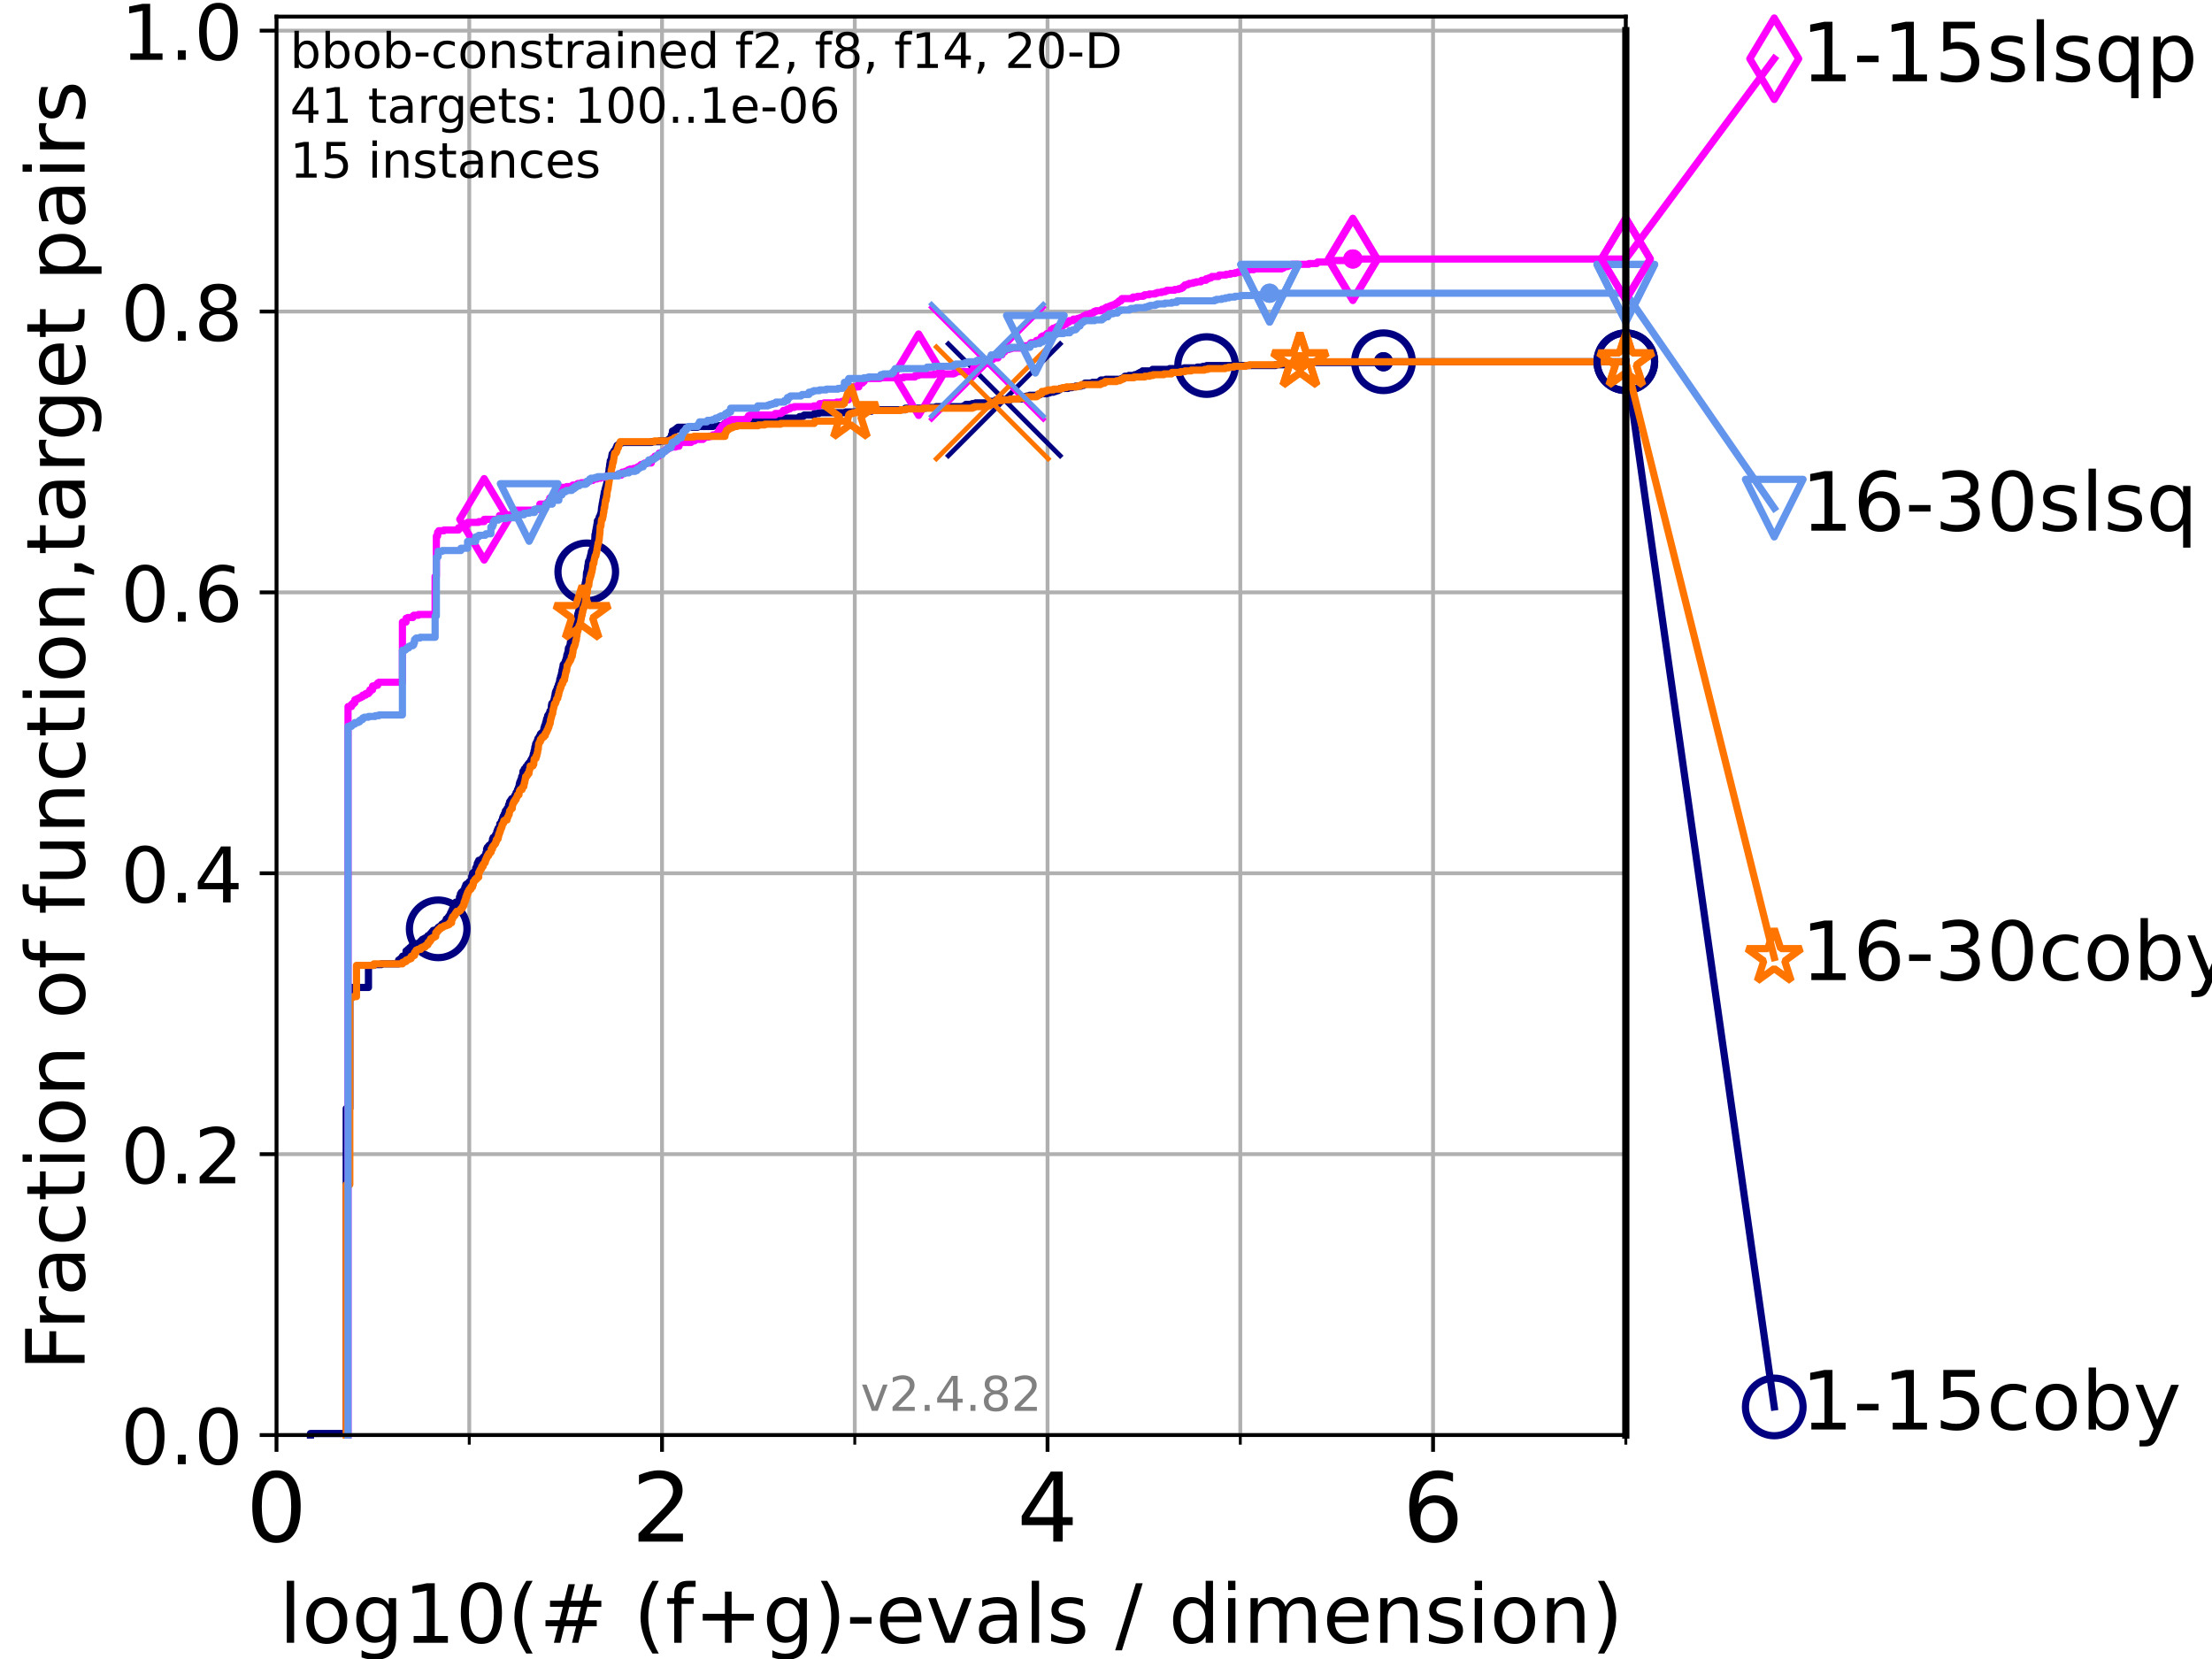 <?xml version="1.0" encoding="utf-8" standalone="no"?>
<!DOCTYPE svg PUBLIC "-//W3C//DTD SVG 1.1//EN"
  "http://www.w3.org/Graphics/SVG/1.1/DTD/svg11.dtd">
<!-- Created with matplotlib (https://matplotlib.org/) -->
<svg height="345.6pt" version="1.1" viewBox="0 0 460.8 345.6" width="460.8pt" xmlns="http://www.w3.org/2000/svg" xmlns:xlink="http://www.w3.org/1999/xlink">
 <defs>
  <style type="text/css">*{stroke-linecap:butt;stroke-linejoin:round;}</style>
 </defs>
 <g id="figure_1">
  <g id="patch_1">
   <path d="M 0 345.6 
L 460.8 345.6 
L 460.8 0 
L 0 0 
z
" style="fill:#ffffff;"/>
  </g>
  <g id="axes_1">
   <g id="patch_2">
    <path d="M 57.6 298.944 
L 338.688 298.944 
L 338.688 3.456 
L 57.6 3.456 
z
" style="fill:#ffffff;"/>
   </g>
   <g id="matplotlib.axis_1">
    <g id="xtick_1">
     <g id="line2d_1">
      <path clip-path="url(#pda74c2be50)" d="M 57.6 298.944 
L 57.6 3.456 
" style="fill:none;stroke:#b0b0b0;stroke-linecap:square;stroke-width:0.8;"/>
     </g>
     <g id="line2d_2">
      <defs>
       <path d="M 0 0 
L 0 3.5 
" id="m0500a8565c" style="stroke:#000000;stroke-width:0.8;"/>
      </defs>
      <g>
       <use style="stroke:#000000;stroke-width:0.8;" x="57.6" xlink:href="#m0500a8565c" y="298.944"/>
      </g>
     </g>
     <g id="text_1">
      <!-- 0 -->
      <g transform="translate(51.237 321.141)scale(0.2 -0.2)">
       <defs>
        <path d="M 31.781 66.406 
Q 24.172 66.406 20.328 58.906 
Q 16.5 51.422 16.5 36.375 
Q 16.5 21.391 20.328 13.891 
Q 24.172 6.391 31.781 6.391 
Q 39.453 6.391 43.281 13.891 
Q 47.125 21.391 47.125 36.375 
Q 47.125 51.422 43.281 58.906 
Q 39.453 66.406 31.781 66.406 
z
M 31.781 74.219 
Q 44.047 74.219 50.516 64.516 
Q 56.984 54.828 56.984 36.375 
Q 56.984 17.969 50.516 8.266 
Q 44.047 -1.422 31.781 -1.422 
Q 19.531 -1.422 13.062 8.266 
Q 6.594 17.969 6.594 36.375 
Q 6.594 54.828 13.062 64.516 
Q 19.531 74.219 31.781 74.219 
z
" id="DejaVuSans-48"/>
       </defs>
       <use xlink:href="#DejaVuSans-48"/>
      </g>
     </g>
    </g>
    <g id="xtick_2">
     <g id="line2d_3">
      <path clip-path="url(#pda74c2be50)" d="M 137.911 298.944 
L 137.911 3.456 
" style="fill:none;stroke:#b0b0b0;stroke-linecap:square;stroke-width:0.8;"/>
     </g>
     <g id="line2d_4">
      <g>
       <use style="stroke:#000000;stroke-width:0.8;" x="137.911" xlink:href="#m0500a8565c" y="298.944"/>
      </g>
     </g>
     <g id="text_2">
      <!-- 2 -->
      <g transform="translate(131.548 321.141)scale(0.2 -0.2)">
       <defs>
        <path d="M 19.188 8.297 
L 53.609 8.297 
L 53.609 0 
L 7.328 0 
L 7.328 8.297 
Q 12.938 14.109 22.625 23.891 
Q 32.328 33.688 34.812 36.531 
Q 39.547 41.844 41.422 45.531 
Q 43.312 49.219 43.312 52.781 
Q 43.312 58.594 39.234 62.25 
Q 35.156 65.922 28.609 65.922 
Q 23.969 65.922 18.812 64.312 
Q 13.672 62.703 7.812 59.422 
L 7.812 69.391 
Q 13.766 71.781 18.938 73 
Q 24.125 74.219 28.422 74.219 
Q 39.75 74.219 46.484 68.547 
Q 53.219 62.891 53.219 53.422 
Q 53.219 48.922 51.531 44.891 
Q 49.859 40.875 45.406 35.406 
Q 44.188 33.984 37.641 27.219 
Q 31.109 20.453 19.188 8.297 
z
" id="DejaVuSans-50"/>
       </defs>
       <use xlink:href="#DejaVuSans-50"/>
      </g>
     </g>
    </g>
    <g id="xtick_3">
     <g id="line2d_5">
      <path clip-path="url(#pda74c2be50)" d="M 218.222 298.944 
L 218.222 3.456 
" style="fill:none;stroke:#b0b0b0;stroke-linecap:square;stroke-width:0.8;"/>
     </g>
     <g id="line2d_6">
      <g>
       <use style="stroke:#000000;stroke-width:0.8;" x="218.222" xlink:href="#m0500a8565c" y="298.944"/>
      </g>
     </g>
     <g id="text_3">
      <!-- 4 -->
      <g transform="translate(211.859 321.141)scale(0.2 -0.2)">
       <defs>
        <path d="M 37.797 64.312 
L 12.891 25.391 
L 37.797 25.391 
z
M 35.203 72.906 
L 47.609 72.906 
L 47.609 25.391 
L 58.016 25.391 
L 58.016 17.188 
L 47.609 17.188 
L 47.609 0 
L 37.797 0 
L 37.797 17.188 
L 4.891 17.188 
L 4.891 26.703 
z
" id="DejaVuSans-52"/>
       </defs>
       <use xlink:href="#DejaVuSans-52"/>
      </g>
     </g>
    </g>
    <g id="xtick_4">
     <g id="line2d_7">
      <path clip-path="url(#pda74c2be50)" d="M 298.533 298.944 
L 298.533 3.456 
" style="fill:none;stroke:#b0b0b0;stroke-linecap:square;stroke-width:0.8;"/>
     </g>
     <g id="line2d_8">
      <g>
       <use style="stroke:#000000;stroke-width:0.8;" x="298.533" xlink:href="#m0500a8565c" y="298.944"/>
      </g>
     </g>
     <g id="text_4">
      <!-- 6 -->
      <g transform="translate(292.17 321.141)scale(0.2 -0.2)">
       <defs>
        <path d="M 33.016 40.375 
Q 26.375 40.375 22.484 35.828 
Q 18.609 31.297 18.609 23.391 
Q 18.609 15.531 22.484 10.953 
Q 26.375 6.391 33.016 6.391 
Q 39.656 6.391 43.531 10.953 
Q 47.406 15.531 47.406 23.391 
Q 47.406 31.297 43.531 35.828 
Q 39.656 40.375 33.016 40.375 
z
M 52.594 71.297 
L 52.594 62.312 
Q 48.875 64.062 45.094 64.984 
Q 41.312 65.922 37.594 65.922 
Q 27.828 65.922 22.672 59.328 
Q 17.531 52.734 16.797 39.406 
Q 19.672 43.656 24.016 45.922 
Q 28.375 48.188 33.594 48.188 
Q 44.578 48.188 50.953 41.516 
Q 57.328 34.859 57.328 23.391 
Q 57.328 12.156 50.688 5.359 
Q 44.047 -1.422 33.016 -1.422 
Q 20.359 -1.422 13.672 8.266 
Q 6.984 17.969 6.984 36.375 
Q 6.984 53.656 15.188 63.938 
Q 23.391 74.219 37.203 74.219 
Q 40.922 74.219 44.703 73.484 
Q 48.484 72.75 52.594 71.297 
z
" id="DejaVuSans-54"/>
       </defs>
       <use xlink:href="#DejaVuSans-54"/>
      </g>
     </g>
    </g>
    <g id="xtick_5">
     <g id="line2d_9">
      <path clip-path="url(#pda74c2be50)" d="M 97.755 298.944 
L 97.755 3.456 
" style="fill:none;stroke:#b0b0b0;stroke-linecap:square;stroke-width:0.8;"/>
     </g>
     <g id="line2d_10">
      <defs>
       <path d="M 0 0 
L 0 2 
" id="m17bbad60dd" style="stroke:#000000;stroke-width:0.6;"/>
      </defs>
      <g>
       <use style="stroke:#000000;stroke-width:0.6;" x="97.755" xlink:href="#m17bbad60dd" y="298.944"/>
      </g>
     </g>
    </g>
    <g id="xtick_6">
     <g id="line2d_11">
      <path clip-path="url(#pda74c2be50)" d="M 178.066 298.944 
L 178.066 3.456 
" style="fill:none;stroke:#b0b0b0;stroke-linecap:square;stroke-width:0.8;"/>
     </g>
     <g id="line2d_12">
      <g>
       <use style="stroke:#000000;stroke-width:0.6;" x="178.066" xlink:href="#m17bbad60dd" y="298.944"/>
      </g>
     </g>
    </g>
    <g id="xtick_7">
     <g id="line2d_13">
      <path clip-path="url(#pda74c2be50)" d="M 258.377 298.944 
L 258.377 3.456 
" style="fill:none;stroke:#b0b0b0;stroke-linecap:square;stroke-width:0.8;"/>
     </g>
     <g id="line2d_14">
      <g>
       <use style="stroke:#000000;stroke-width:0.6;" x="258.377" xlink:href="#m17bbad60dd" y="298.944"/>
      </g>
     </g>
    </g>
    <g id="xtick_8">
     <g id="line2d_15">
      <path clip-path="url(#pda74c2be50)" d="M 338.688 298.944 
L 338.688 3.456 
" style="fill:none;stroke:#b0b0b0;stroke-linecap:square;stroke-width:0.8;"/>
     </g>
     <g id="line2d_16">
      <g>
       <use style="stroke:#000000;stroke-width:0.6;" x="338.688" xlink:href="#m17bbad60dd" y="298.944"/>
      </g>
     </g>
    </g>
    <g id="text_5">
     <!-- log10(# (f+g)-evals / dimension) -->
     <g transform="translate(58.145 342.218)scale(0.17 -0.17)">
      <defs>
       <path d="M 9.422 75.984 
L 18.406 75.984 
L 18.406 0 
L 9.422 0 
z
" id="DejaVuSans-108"/>
       <path d="M 30.609 48.391 
Q 23.391 48.391 19.188 42.75 
Q 14.984 37.109 14.984 27.297 
Q 14.984 17.484 19.156 11.844 
Q 23.344 6.203 30.609 6.203 
Q 37.797 6.203 41.984 11.859 
Q 46.188 17.531 46.188 27.297 
Q 46.188 37.016 41.984 42.703 
Q 37.797 48.391 30.609 48.391 
z
M 30.609 56 
Q 42.328 56 49.016 48.375 
Q 55.719 40.766 55.719 27.297 
Q 55.719 13.875 49.016 6.219 
Q 42.328 -1.422 30.609 -1.422 
Q 18.844 -1.422 12.172 6.219 
Q 5.516 13.875 5.516 27.297 
Q 5.516 40.766 12.172 48.375 
Q 18.844 56 30.609 56 
z
" id="DejaVuSans-111"/>
       <path d="M 45.406 27.984 
Q 45.406 37.75 41.375 43.109 
Q 37.359 48.484 30.078 48.484 
Q 22.859 48.484 18.828 43.109 
Q 14.797 37.75 14.797 27.984 
Q 14.797 18.266 18.828 12.891 
Q 22.859 7.516 30.078 7.516 
Q 37.359 7.516 41.375 12.891 
Q 45.406 18.266 45.406 27.984 
z
M 54.391 6.781 
Q 54.391 -7.172 48.188 -13.984 
Q 42 -20.797 29.203 -20.797 
Q 24.469 -20.797 20.266 -20.094 
Q 16.062 -19.391 12.109 -17.922 
L 12.109 -9.188 
Q 16.062 -11.328 19.922 -12.344 
Q 23.781 -13.375 27.781 -13.375 
Q 36.625 -13.375 41.016 -8.766 
Q 45.406 -4.156 45.406 5.172 
L 45.406 9.625 
Q 42.625 4.781 38.281 2.391 
Q 33.938 0 27.875 0 
Q 17.828 0 11.672 7.656 
Q 5.516 15.328 5.516 27.984 
Q 5.516 40.672 11.672 48.328 
Q 17.828 56 27.875 56 
Q 33.938 56 38.281 53.609 
Q 42.625 51.219 45.406 46.391 
L 45.406 54.688 
L 54.391 54.688 
z
" id="DejaVuSans-103"/>
       <path d="M 12.406 8.297 
L 28.516 8.297 
L 28.516 63.922 
L 10.984 60.406 
L 10.984 69.391 
L 28.422 72.906 
L 38.281 72.906 
L 38.281 8.297 
L 54.391 8.297 
L 54.391 0 
L 12.406 0 
z
" id="DejaVuSans-49"/>
       <path d="M 31 75.875 
Q 24.469 64.656 21.281 53.656 
Q 18.109 42.672 18.109 31.391 
Q 18.109 20.125 21.312 9.062 
Q 24.516 -2 31 -13.188 
L 23.188 -13.188 
Q 15.875 -1.703 12.234 9.375 
Q 8.594 20.453 8.594 31.391 
Q 8.594 42.281 12.203 53.312 
Q 15.828 64.359 23.188 75.875 
z
" id="DejaVuSans-40"/>
       <path d="M 51.125 44 
L 36.922 44 
L 32.812 27.688 
L 47.125 27.688 
z
M 43.797 71.781 
L 38.719 51.516 
L 52.984 51.516 
L 58.109 71.781 
L 65.922 71.781 
L 60.891 51.516 
L 76.125 51.516 
L 76.125 44 
L 58.984 44 
L 54.984 27.688 
L 70.516 27.688 
L 70.516 20.219 
L 53.078 20.219 
L 48 0 
L 40.188 0 
L 45.219 20.219 
L 30.906 20.219 
L 25.875 0 
L 18.016 0 
L 23.094 20.219 
L 7.719 20.219 
L 7.719 27.688 
L 24.906 27.688 
L 29 44 
L 13.281 44 
L 13.281 51.516 
L 30.906 51.516 
L 35.891 71.781 
z
" id="DejaVuSans-35"/>
       <path id="DejaVuSans-32"/>
       <path d="M 37.109 75.984 
L 37.109 68.5 
L 28.516 68.5 
Q 23.688 68.5 21.797 66.547 
Q 19.922 64.594 19.922 59.516 
L 19.922 54.688 
L 34.719 54.688 
L 34.719 47.703 
L 19.922 47.703 
L 19.922 0 
L 10.891 0 
L 10.891 47.703 
L 2.297 47.703 
L 2.297 54.688 
L 10.891 54.688 
L 10.891 58.5 
Q 10.891 67.625 15.141 71.797 
Q 19.391 75.984 28.609 75.984 
z
" id="DejaVuSans-102"/>
       <path d="M 46 62.703 
L 46 35.5 
L 73.188 35.5 
L 73.188 27.203 
L 46 27.203 
L 46 0 
L 37.797 0 
L 37.797 27.203 
L 10.594 27.203 
L 10.594 35.5 
L 37.797 35.5 
L 37.797 62.703 
z
" id="DejaVuSans-43"/>
       <path d="M 8.016 75.875 
L 15.828 75.875 
Q 23.141 64.359 26.781 53.312 
Q 30.422 42.281 30.422 31.391 
Q 30.422 20.453 26.781 9.375 
Q 23.141 -1.703 15.828 -13.188 
L 8.016 -13.188 
Q 14.5 -2 17.703 9.062 
Q 20.906 20.125 20.906 31.391 
Q 20.906 42.672 17.703 53.656 
Q 14.5 64.656 8.016 75.875 
z
" id="DejaVuSans-41"/>
       <path d="M 4.891 31.391 
L 31.203 31.391 
L 31.203 23.391 
L 4.891 23.391 
z
" id="DejaVuSans-45"/>
       <path d="M 56.203 29.594 
L 56.203 25.203 
L 14.891 25.203 
Q 15.484 15.922 20.484 11.062 
Q 25.484 6.203 34.422 6.203 
Q 39.594 6.203 44.453 7.469 
Q 49.312 8.734 54.109 11.281 
L 54.109 2.781 
Q 49.266 0.734 44.188 -0.344 
Q 39.109 -1.422 33.891 -1.422 
Q 20.797 -1.422 13.156 6.188 
Q 5.516 13.812 5.516 26.812 
Q 5.516 40.234 12.766 48.109 
Q 20.016 56 32.328 56 
Q 43.359 56 49.781 48.891 
Q 56.203 41.797 56.203 29.594 
z
M 47.219 32.234 
Q 47.125 39.594 43.094 43.984 
Q 39.062 48.391 32.422 48.391 
Q 24.906 48.391 20.391 44.141 
Q 15.875 39.891 15.188 32.172 
z
" id="DejaVuSans-101"/>
       <path d="M 2.984 54.688 
L 12.5 54.688 
L 29.594 8.797 
L 46.688 54.688 
L 56.203 54.688 
L 35.688 0 
L 23.484 0 
z
" id="DejaVuSans-118"/>
       <path d="M 34.281 27.484 
Q 23.391 27.484 19.188 25 
Q 14.984 22.516 14.984 16.5 
Q 14.984 11.719 18.141 8.906 
Q 21.297 6.109 26.703 6.109 
Q 34.188 6.109 38.703 11.406 
Q 43.219 16.703 43.219 25.484 
L 43.219 27.484 
z
M 52.203 31.203 
L 52.203 0 
L 43.219 0 
L 43.219 8.297 
Q 40.141 3.328 35.547 0.953 
Q 30.953 -1.422 24.312 -1.422 
Q 15.922 -1.422 10.953 3.297 
Q 6 8.016 6 15.922 
Q 6 25.141 12.172 29.828 
Q 18.359 34.516 30.609 34.516 
L 43.219 34.516 
L 43.219 35.406 
Q 43.219 41.609 39.141 45 
Q 35.062 48.391 27.688 48.391 
Q 23 48.391 18.547 47.266 
Q 14.109 46.141 10.016 43.891 
L 10.016 52.203 
Q 14.938 54.109 19.578 55.047 
Q 24.219 56 28.609 56 
Q 40.484 56 46.344 49.844 
Q 52.203 43.703 52.203 31.203 
z
" id="DejaVuSans-97"/>
       <path d="M 44.281 53.078 
L 44.281 44.578 
Q 40.484 46.531 36.375 47.5 
Q 32.281 48.484 27.875 48.484 
Q 21.188 48.484 17.844 46.438 
Q 14.5 44.391 14.5 40.281 
Q 14.5 37.156 16.891 35.375 
Q 19.281 33.594 26.516 31.984 
L 29.594 31.297 
Q 39.156 29.25 43.188 25.516 
Q 47.219 21.781 47.219 15.094 
Q 47.219 7.469 41.188 3.016 
Q 35.156 -1.422 24.609 -1.422 
Q 20.219 -1.422 15.453 -0.562 
Q 10.688 0.297 5.422 2 
L 5.422 11.281 
Q 10.406 8.688 15.234 7.391 
Q 20.062 6.109 24.812 6.109 
Q 31.156 6.109 34.562 8.281 
Q 37.984 10.453 37.984 14.406 
Q 37.984 18.062 35.516 20.016 
Q 33.062 21.969 24.703 23.781 
L 21.578 24.516 
Q 13.234 26.266 9.516 29.906 
Q 5.812 33.547 5.812 39.891 
Q 5.812 47.609 11.281 51.797 
Q 16.75 56 26.812 56 
Q 31.781 56 36.172 55.266 
Q 40.578 54.547 44.281 53.078 
z
" id="DejaVuSans-115"/>
       <path d="M 25.391 72.906 
L 33.688 72.906 
L 8.297 -9.281 
L 0 -9.281 
z
" id="DejaVuSans-47"/>
       <path d="M 45.406 46.391 
L 45.406 75.984 
L 54.391 75.984 
L 54.391 0 
L 45.406 0 
L 45.406 8.203 
Q 42.578 3.328 38.25 0.953 
Q 33.938 -1.422 27.875 -1.422 
Q 17.969 -1.422 11.734 6.484 
Q 5.516 14.406 5.516 27.297 
Q 5.516 40.188 11.734 48.094 
Q 17.969 56 27.875 56 
Q 33.938 56 38.25 53.625 
Q 42.578 51.266 45.406 46.391 
z
M 14.797 27.297 
Q 14.797 17.391 18.875 11.75 
Q 22.953 6.109 30.078 6.109 
Q 37.203 6.109 41.297 11.75 
Q 45.406 17.391 45.406 27.297 
Q 45.406 37.203 41.297 42.844 
Q 37.203 48.484 30.078 48.484 
Q 22.953 48.484 18.875 42.844 
Q 14.797 37.203 14.797 27.297 
z
" id="DejaVuSans-100"/>
       <path d="M 9.422 54.688 
L 18.406 54.688 
L 18.406 0 
L 9.422 0 
z
M 9.422 75.984 
L 18.406 75.984 
L 18.406 64.594 
L 9.422 64.594 
z
" id="DejaVuSans-105"/>
       <path d="M 52 44.188 
Q 55.375 50.25 60.062 53.125 
Q 64.75 56 71.094 56 
Q 79.641 56 84.281 50.016 
Q 88.922 44.047 88.922 33.016 
L 88.922 0 
L 79.891 0 
L 79.891 32.719 
Q 79.891 40.578 77.094 44.375 
Q 74.312 48.188 68.609 48.188 
Q 61.625 48.188 57.562 43.547 
Q 53.516 38.922 53.516 30.906 
L 53.516 0 
L 44.484 0 
L 44.484 32.719 
Q 44.484 40.625 41.703 44.406 
Q 38.922 48.188 33.109 48.188 
Q 26.219 48.188 22.156 43.531 
Q 18.109 38.875 18.109 30.906 
L 18.109 0 
L 9.078 0 
L 9.078 54.688 
L 18.109 54.688 
L 18.109 46.188 
Q 21.188 51.219 25.484 53.609 
Q 29.781 56 35.688 56 
Q 41.656 56 45.828 52.969 
Q 50 49.953 52 44.188 
z
" id="DejaVuSans-109"/>
       <path d="M 54.891 33.016 
L 54.891 0 
L 45.906 0 
L 45.906 32.719 
Q 45.906 40.484 42.875 44.328 
Q 39.844 48.188 33.797 48.188 
Q 26.516 48.188 22.312 43.547 
Q 18.109 38.922 18.109 30.906 
L 18.109 0 
L 9.078 0 
L 9.078 54.688 
L 18.109 54.688 
L 18.109 46.188 
Q 21.344 51.125 25.703 53.562 
Q 30.078 56 35.797 56 
Q 45.219 56 50.047 50.172 
Q 54.891 44.344 54.891 33.016 
z
" id="DejaVuSans-110"/>
      </defs>
      <use xlink:href="#DejaVuSans-108"/>
      <use x="27.783" xlink:href="#DejaVuSans-111"/>
      <use x="88.965" xlink:href="#DejaVuSans-103"/>
      <use x="152.441" xlink:href="#DejaVuSans-49"/>
      <use x="216.064" xlink:href="#DejaVuSans-48"/>
      <use x="279.688" xlink:href="#DejaVuSans-40"/>
      <use x="318.701" xlink:href="#DejaVuSans-35"/>
      <use x="402.49" xlink:href="#DejaVuSans-32"/>
      <use x="434.277" xlink:href="#DejaVuSans-40"/>
      <use x="473.291" xlink:href="#DejaVuSans-102"/>
      <use x="508.496" xlink:href="#DejaVuSans-43"/>
      <use x="592.285" xlink:href="#DejaVuSans-103"/>
      <use x="655.762" xlink:href="#DejaVuSans-41"/>
      <use x="694.775" xlink:href="#DejaVuSans-45"/>
      <use x="730.859" xlink:href="#DejaVuSans-101"/>
      <use x="792.383" xlink:href="#DejaVuSans-118"/>
      <use x="851.562" xlink:href="#DejaVuSans-97"/>
      <use x="912.842" xlink:href="#DejaVuSans-108"/>
      <use x="940.625" xlink:href="#DejaVuSans-115"/>
      <use x="992.725" xlink:href="#DejaVuSans-32"/>
      <use x="1024.512" xlink:href="#DejaVuSans-47"/>
      <use x="1058.203" xlink:href="#DejaVuSans-32"/>
      <use x="1089.99" xlink:href="#DejaVuSans-100"/>
      <use x="1153.467" xlink:href="#DejaVuSans-105"/>
      <use x="1181.25" xlink:href="#DejaVuSans-109"/>
      <use x="1278.662" xlink:href="#DejaVuSans-101"/>
      <use x="1340.186" xlink:href="#DejaVuSans-110"/>
      <use x="1403.564" xlink:href="#DejaVuSans-115"/>
      <use x="1455.664" xlink:href="#DejaVuSans-105"/>
      <use x="1483.447" xlink:href="#DejaVuSans-111"/>
      <use x="1544.629" xlink:href="#DejaVuSans-110"/>
      <use x="1608.008" xlink:href="#DejaVuSans-41"/>
     </g>
    </g>
   </g>
   <g id="matplotlib.axis_2">
    <g id="ytick_1">
     <g id="line2d_17">
      <path clip-path="url(#pda74c2be50)" d="M 57.6 298.944 
L 338.688 298.944 
" style="fill:none;stroke:#b0b0b0;stroke-linecap:square;stroke-width:0.8;"/>
     </g>
     <g id="line2d_18">
      <defs>
       <path d="M 0 0 
L -3.5 0 
" id="m5337453fe1" style="stroke:#000000;stroke-width:0.8;"/>
      </defs>
      <g>
       <use style="stroke:#000000;stroke-width:0.8;" x="57.6" xlink:href="#m5337453fe1" y="298.944"/>
      </g>
     </g>
     <g id="text_6">
      <!-- 0.0 -->
      <g transform="translate(25.155 305.023)scale(0.16 -0.16)">
       <defs>
        <path d="M 10.688 12.406 
L 21 12.406 
L 21 0 
L 10.688 0 
z
" id="DejaVuSans-46"/>
       </defs>
       <use xlink:href="#DejaVuSans-48"/>
       <use x="63.623" xlink:href="#DejaVuSans-46"/>
       <use x="95.41" xlink:href="#DejaVuSans-48"/>
      </g>
     </g>
    </g>
    <g id="ytick_2">
     <g id="line2d_19">
      <path clip-path="url(#pda74c2be50)" d="M 57.6 240.432 
L 338.688 240.432 
" style="fill:none;stroke:#b0b0b0;stroke-linecap:square;stroke-width:0.8;"/>
     </g>
     <g id="line2d_20">
      <g>
       <use style="stroke:#000000;stroke-width:0.8;" x="57.6" xlink:href="#m5337453fe1" y="240.432"/>
      </g>
     </g>
     <g id="text_7">
      <!-- 0.2 -->
      <g transform="translate(25.155 246.51)scale(0.16 -0.16)">
       <use xlink:href="#DejaVuSans-48"/>
       <use x="63.623" xlink:href="#DejaVuSans-46"/>
       <use x="95.41" xlink:href="#DejaVuSans-50"/>
      </g>
     </g>
    </g>
    <g id="ytick_3">
     <g id="line2d_21">
      <path clip-path="url(#pda74c2be50)" d="M 57.6 181.919 
L 338.688 181.919 
" style="fill:none;stroke:#b0b0b0;stroke-linecap:square;stroke-width:0.8;"/>
     </g>
     <g id="line2d_22">
      <g>
       <use style="stroke:#000000;stroke-width:0.8;" x="57.6" xlink:href="#m5337453fe1" y="181.919"/>
      </g>
     </g>
     <g id="text_8">
      <!-- 0.4 -->
      <g transform="translate(25.155 187.998)scale(0.16 -0.16)">
       <use xlink:href="#DejaVuSans-48"/>
       <use x="63.623" xlink:href="#DejaVuSans-46"/>
       <use x="95.41" xlink:href="#DejaVuSans-52"/>
      </g>
     </g>
    </g>
    <g id="ytick_4">
     <g id="line2d_23">
      <path clip-path="url(#pda74c2be50)" d="M 57.6 123.407 
L 338.688 123.407 
" style="fill:none;stroke:#b0b0b0;stroke-linecap:square;stroke-width:0.8;"/>
     </g>
     <g id="line2d_24">
      <g>
       <use style="stroke:#000000;stroke-width:0.8;" x="57.6" xlink:href="#m5337453fe1" y="123.407"/>
      </g>
     </g>
     <g id="text_9">
      <!-- 0.6 -->
      <g transform="translate(25.155 129.485)scale(0.16 -0.16)">
       <use xlink:href="#DejaVuSans-48"/>
       <use x="63.623" xlink:href="#DejaVuSans-46"/>
       <use x="95.41" xlink:href="#DejaVuSans-54"/>
      </g>
     </g>
    </g>
    <g id="ytick_5">
     <g id="line2d_25">
      <path clip-path="url(#pda74c2be50)" d="M 57.6 64.894 
L 338.688 64.894 
" style="fill:none;stroke:#b0b0b0;stroke-linecap:square;stroke-width:0.8;"/>
     </g>
     <g id="line2d_26">
      <g>
       <use style="stroke:#000000;stroke-width:0.8;" x="57.6" xlink:href="#m5337453fe1" y="64.894"/>
      </g>
     </g>
     <g id="text_10">
      <!-- 0.8 -->
      <g transform="translate(25.155 70.973)scale(0.16 -0.16)">
       <defs>
        <path d="M 31.781 34.625 
Q 24.75 34.625 20.719 30.859 
Q 16.703 27.094 16.703 20.516 
Q 16.703 13.922 20.719 10.156 
Q 24.75 6.391 31.781 6.391 
Q 38.812 6.391 42.859 10.172 
Q 46.922 13.969 46.922 20.516 
Q 46.922 27.094 42.891 30.859 
Q 38.875 34.625 31.781 34.625 
z
M 21.922 38.812 
Q 15.578 40.375 12.031 44.719 
Q 8.5 49.078 8.5 55.328 
Q 8.5 64.062 14.719 69.141 
Q 20.953 74.219 31.781 74.219 
Q 42.672 74.219 48.875 69.141 
Q 55.078 64.062 55.078 55.328 
Q 55.078 49.078 51.531 44.719 
Q 48 40.375 41.703 38.812 
Q 48.828 37.156 52.797 32.312 
Q 56.781 27.484 56.781 20.516 
Q 56.781 9.906 50.312 4.234 
Q 43.844 -1.422 31.781 -1.422 
Q 19.734 -1.422 13.25 4.234 
Q 6.781 9.906 6.781 20.516 
Q 6.781 27.484 10.781 32.312 
Q 14.797 37.156 21.922 38.812 
z
M 18.312 54.391 
Q 18.312 48.734 21.844 45.562 
Q 25.391 42.391 31.781 42.391 
Q 38.141 42.391 41.719 45.562 
Q 45.312 48.734 45.312 54.391 
Q 45.312 60.062 41.719 63.234 
Q 38.141 66.406 31.781 66.406 
Q 25.391 66.406 21.844 63.234 
Q 18.312 60.062 18.312 54.391 
z
" id="DejaVuSans-56"/>
       </defs>
       <use xlink:href="#DejaVuSans-48"/>
       <use x="63.623" xlink:href="#DejaVuSans-46"/>
       <use x="95.41" xlink:href="#DejaVuSans-56"/>
      </g>
     </g>
    </g>
    <g id="ytick_6">
     <g id="line2d_27">
      <path clip-path="url(#pda74c2be50)" d="M 57.6 6.382 
L 338.688 6.382 
" style="fill:none;stroke:#b0b0b0;stroke-linecap:square;stroke-width:0.8;"/>
     </g>
     <g id="line2d_28">
      <g>
       <use style="stroke:#000000;stroke-width:0.8;" x="57.6" xlink:href="#m5337453fe1" y="6.382"/>
      </g>
     </g>
     <g id="text_11">
      <!-- 1.0 -->
      <g transform="translate(25.155 12.46)scale(0.16 -0.16)">
       <use xlink:href="#DejaVuSans-49"/>
       <use x="63.623" xlink:href="#DejaVuSans-46"/>
       <use x="95.41" xlink:href="#DejaVuSans-48"/>
      </g>
     </g>
    </g>
    <g id="text_12">
     <!-- Fraction of function,target pairs -->
     <g transform="translate(17.62 285.585)rotate(-90)scale(0.17 -0.17)">
      <defs>
       <path d="M 9.812 72.906 
L 51.703 72.906 
L 51.703 64.594 
L 19.672 64.594 
L 19.672 43.109 
L 48.578 43.109 
L 48.578 34.812 
L 19.672 34.812 
L 19.672 0 
L 9.812 0 
z
" id="DejaVuSans-70"/>
       <path d="M 41.109 46.297 
Q 39.594 47.172 37.812 47.578 
Q 36.031 48 33.891 48 
Q 26.266 48 22.188 43.047 
Q 18.109 38.094 18.109 28.812 
L 18.109 0 
L 9.078 0 
L 9.078 54.688 
L 18.109 54.688 
L 18.109 46.188 
Q 20.953 51.172 25.484 53.578 
Q 30.031 56 36.531 56 
Q 37.453 56 38.578 55.875 
Q 39.703 55.766 41.062 55.516 
z
" id="DejaVuSans-114"/>
       <path d="M 48.781 52.594 
L 48.781 44.188 
Q 44.969 46.297 41.141 47.344 
Q 37.312 48.391 33.406 48.391 
Q 24.656 48.391 19.812 42.844 
Q 14.984 37.312 14.984 27.297 
Q 14.984 17.281 19.812 11.734 
Q 24.656 6.203 33.406 6.203 
Q 37.312 6.203 41.141 7.25 
Q 44.969 8.297 48.781 10.406 
L 48.781 2.094 
Q 45.016 0.344 40.984 -0.531 
Q 36.969 -1.422 32.422 -1.422 
Q 20.062 -1.422 12.781 6.344 
Q 5.516 14.109 5.516 27.297 
Q 5.516 40.672 12.859 48.328 
Q 20.219 56 33.016 56 
Q 37.156 56 41.109 55.141 
Q 45.062 54.297 48.781 52.594 
z
" id="DejaVuSans-99"/>
       <path d="M 18.312 70.219 
L 18.312 54.688 
L 36.812 54.688 
L 36.812 47.703 
L 18.312 47.703 
L 18.312 18.016 
Q 18.312 11.328 20.141 9.422 
Q 21.969 7.516 27.594 7.516 
L 36.812 7.516 
L 36.812 0 
L 27.594 0 
Q 17.188 0 13.234 3.875 
Q 9.281 7.766 9.281 18.016 
L 9.281 47.703 
L 2.688 47.703 
L 2.688 54.688 
L 9.281 54.688 
L 9.281 70.219 
z
" id="DejaVuSans-116"/>
       <path d="M 8.5 21.578 
L 8.5 54.688 
L 17.484 54.688 
L 17.484 21.922 
Q 17.484 14.156 20.5 10.266 
Q 23.531 6.391 29.594 6.391 
Q 36.859 6.391 41.078 11.031 
Q 45.312 15.672 45.312 23.688 
L 45.312 54.688 
L 54.297 54.688 
L 54.297 0 
L 45.312 0 
L 45.312 8.406 
Q 42.047 3.422 37.719 1 
Q 33.406 -1.422 27.688 -1.422 
Q 18.266 -1.422 13.375 4.438 
Q 8.5 10.297 8.5 21.578 
z
M 31.109 56 
z
" id="DejaVuSans-117"/>
       <path d="M 11.719 12.406 
L 22.016 12.406 
L 22.016 4 
L 14.016 -11.625 
L 7.719 -11.625 
L 11.719 4 
z
" id="DejaVuSans-44"/>
       <path d="M 18.109 8.203 
L 18.109 -20.797 
L 9.078 -20.797 
L 9.078 54.688 
L 18.109 54.688 
L 18.109 46.391 
Q 20.953 51.266 25.266 53.625 
Q 29.594 56 35.594 56 
Q 45.562 56 51.781 48.094 
Q 58.016 40.188 58.016 27.297 
Q 58.016 14.406 51.781 6.484 
Q 45.562 -1.422 35.594 -1.422 
Q 29.594 -1.422 25.266 0.953 
Q 20.953 3.328 18.109 8.203 
z
M 48.688 27.297 
Q 48.688 37.203 44.609 42.844 
Q 40.531 48.484 33.406 48.484 
Q 26.266 48.484 22.188 42.844 
Q 18.109 37.203 18.109 27.297 
Q 18.109 17.391 22.188 11.75 
Q 26.266 6.109 33.406 6.109 
Q 40.531 6.109 44.609 11.75 
Q 48.688 17.391 48.688 27.297 
z
" id="DejaVuSans-112"/>
      </defs>
      <use xlink:href="#DejaVuSans-70"/>
      <use x="50.27" xlink:href="#DejaVuSans-114"/>
      <use x="91.383" xlink:href="#DejaVuSans-97"/>
      <use x="152.662" xlink:href="#DejaVuSans-99"/>
      <use x="207.643" xlink:href="#DejaVuSans-116"/>
      <use x="246.852" xlink:href="#DejaVuSans-105"/>
      <use x="274.635" xlink:href="#DejaVuSans-111"/>
      <use x="335.816" xlink:href="#DejaVuSans-110"/>
      <use x="399.195" xlink:href="#DejaVuSans-32"/>
      <use x="430.982" xlink:href="#DejaVuSans-111"/>
      <use x="492.164" xlink:href="#DejaVuSans-102"/>
      <use x="527.369" xlink:href="#DejaVuSans-32"/>
      <use x="559.156" xlink:href="#DejaVuSans-102"/>
      <use x="594.361" xlink:href="#DejaVuSans-117"/>
      <use x="657.74" xlink:href="#DejaVuSans-110"/>
      <use x="721.119" xlink:href="#DejaVuSans-99"/>
      <use x="776.1" xlink:href="#DejaVuSans-116"/>
      <use x="815.309" xlink:href="#DejaVuSans-105"/>
      <use x="843.092" xlink:href="#DejaVuSans-111"/>
      <use x="904.273" xlink:href="#DejaVuSans-110"/>
      <use x="967.652" xlink:href="#DejaVuSans-44"/>
      <use x="999.439" xlink:href="#DejaVuSans-116"/>
      <use x="1038.648" xlink:href="#DejaVuSans-97"/>
      <use x="1099.928" xlink:href="#DejaVuSans-114"/>
      <use x="1139.291" xlink:href="#DejaVuSans-103"/>
      <use x="1202.768" xlink:href="#DejaVuSans-101"/>
      <use x="1264.291" xlink:href="#DejaVuSans-116"/>
      <use x="1303.5" xlink:href="#DejaVuSans-32"/>
      <use x="1335.287" xlink:href="#DejaVuSans-112"/>
      <use x="1398.764" xlink:href="#DejaVuSans-97"/>
      <use x="1460.043" xlink:href="#DejaVuSans-105"/>
      <use x="1487.826" xlink:href="#DejaVuSans-114"/>
      <use x="1528.939" xlink:href="#DejaVuSans-115"/>
     </g>
    </g>
   </g>
   <g id="line2d_29">
    <defs>
     <path d="M 0 1.5 
C 0.398 1.5 0.779 1.342 1.061 1.061 
C 1.342 0.779 1.5 0.398 1.5 0 
C 1.5 -0.398 1.342 -0.779 1.061 -1.061 
C 0.779 -1.342 0.398 -1.5 0 -1.5 
C -0.398 -1.5 -0.779 -1.342 -1.061 -1.061 
C -1.342 -0.779 -1.5 -0.398 -1.5 0 
C -1.5 0.398 -1.342 0.779 -1.061 1.061 
C -0.779 1.342 -0.398 1.5 0 1.5 
z
" id="m5963a46185" style="stroke:#000080;"/>
    </defs>
    <g>
     <use style="fill:#000080;stroke:#000080;" x="288.202" xlink:href="#m5963a46185" y="75.36"/>
     <use style="fill:#000080;stroke:#000080;" x="288.202" xlink:href="#m5963a46185" y="75.36"/>
    </g>
   </g>
   <g id="line2d_30">
    <path d="M 64.671 298.944 
L 64.671 298.627 
L 72.125 298.627 
L 72.125 230.917 
L 72.868 230.917 
L 72.868 205.705 
L 76.759 205.705 
L 76.759 201.106 
L 77.885 201.106 
L 77.885 200.947 
L 79.447 200.947 
L 79.447 200.789 
L 83.037 200.789 
L 83.037 199.996 
L 83.438 199.996 
L 83.438 199.679 
L 83.83 199.679 
L 83.83 199.203 
L 84.213 199.203 
L 84.213 199.045 
L 84.588 199.045 
L 84.588 198.093 
L 84.956 198.093 
L 84.956 197.776 
L 85.315 197.776 
L 85.315 197.459 
L 85.667 197.459 
L 85.667 197.142 
L 86.013 197.142 
L 86.013 196.983 
L 86.351 196.983 
L 86.351 196.666 
L 87.01 196.666 
L 87.01 196.508 
L 87.33 196.508 
L 87.33 196.349 
L 87.644 196.349 
L 87.644 196.032 
L 87.952 196.032 
L 87.952 195.715 
L 88.256 195.715 
L 88.256 195.556 
L 88.554 195.556 
L 88.554 195.398 
L 88.847 195.398 
L 88.847 195.239 
L 89.135 195.239 
L 89.135 194.922 
L 89.419 194.922 
L 89.419 194.763 
L 89.698 194.763 
L 89.698 194.446 
L 89.973 194.446 
L 89.973 194.129 
L 90.243 194.129 
L 90.243 193.812 
L 90.771 193.812 
L 90.771 193.653 
L 91.03 193.653 
L 91.03 193.495 
L 91.284 193.495 
L 91.284 193.178 
L 91.535 193.178 
L 91.535 193.019 
L 91.783 193.019 
L 91.783 192.86 
L 92.027 192.86 
L 92.027 192.543 
L 92.267 192.543 
L 92.267 192.385 
L 92.504 192.385 
L 92.504 192.226 
L 92.738 192.226 
L 92.738 191.909 
L 92.969 191.909 
L 92.969 191.433 
L 93.197 191.433 
L 93.197 191.275 
L 93.422 191.275 
L 93.422 190.958 
L 93.645 190.958 
L 93.645 190.64 
L 93.864 190.64 
L 93.864 190.165 
L 94.081 190.165 
L 94.081 189.689 
L 94.295 189.689 
L 94.295 189.213 
L 94.506 189.213 
L 94.506 188.738 
L 94.715 188.738 
L 94.715 188.42 
L 94.921 188.42 
L 94.921 187.945 
L 95.327 187.945 
L 95.327 187.786 
L 95.526 187.786 
L 95.526 187.628 
L 95.723 187.628 
L 95.723 186.835 
L 95.918 186.835 
L 95.918 186.2 
L 96.111 186.2 
L 96.111 185.883 
L 96.301 185.883 
L 96.301 185.725 
L 96.49 185.725 
L 96.49 185.566 
L 96.676 185.566 
L 96.676 185.249 
L 96.861 185.249 
L 96.861 184.773 
L 97.044 184.773 
L 97.044 184.298 
L 97.224 184.298 
L 97.224 184.139 
L 97.58 184.139 
L 97.58 183.98 
L 97.755 183.98 
L 97.755 183.663 
L 98.101 183.663 
L 98.101 183.505 
L 98.271 183.505 
L 98.271 182.553 
L 98.439 182.553 
L 98.439 181.919 
L 98.606 181.919 
L 98.606 181.76 
L 98.772 181.76 
L 98.772 181.602 
L 98.935 181.602 
L 98.935 181.443 
L 99.098 181.443 
L 99.098 180.809 
L 99.258 180.809 
L 99.258 180.492 
L 99.418 180.492 
L 99.418 179.858 
L 99.575 179.858 
L 99.575 179.54 
L 99.732 179.54 
L 99.732 179.223 
L 100.193 179.223 
L 100.193 179.065 
L 100.493 179.065 
L 100.493 178.748 
L 100.789 178.748 
L 100.789 178.431 
L 101.08 178.431 
L 101.08 178.113 
L 101.223 178.113 
L 101.223 177.638 
L 101.366 177.638 
L 101.366 176.845 
L 101.507 176.845 
L 101.507 176.528 
L 101.786 176.528 
L 101.786 176.211 
L 101.924 176.211 
L 101.924 176.052 
L 102.196 176.052 
L 102.196 175.893 
L 102.465 175.893 
L 102.465 175.418 
L 102.597 175.418 
L 102.597 174.783 
L 102.729 174.783 
L 102.729 174.466 
L 102.989 174.466 
L 102.989 174.308 
L 103.118 174.308 
L 103.118 174.149 
L 103.246 174.149 
L 103.246 173.832 
L 103.372 173.832 
L 103.372 173.673 
L 103.498 173.673 
L 103.498 173.198 
L 103.623 173.198 
L 103.623 172.881 
L 103.747 172.881 
L 103.747 172.563 
L 103.871 172.563 
L 103.871 172.405 
L 103.993 172.405 
L 103.993 172.246 
L 104.115 172.246 
L 104.115 171.612 
L 104.355 171.612 
L 104.355 171.453 
L 104.474 171.453 
L 104.474 170.978 
L 104.592 170.978 
L 104.592 170.819 
L 104.71 170.819 
L 104.71 170.343 
L 104.826 170.343 
L 104.826 170.026 
L 105.057 170.026 
L 105.057 169.551 
L 105.172 169.551 
L 105.172 169.392 
L 105.285 169.392 
L 105.285 168.916 
L 105.51 168.916 
L 105.51 168.758 
L 105.622 168.758 
L 105.622 168.441 
L 105.843 168.441 
L 105.952 167.648 
L 106.061 167.648 
L 106.169 167.013 
L 106.276 167.013 
L 106.383 166.696 
L 106.594 166.696 
L 106.594 166.379 
L 107.111 166.379 
L 107.213 165.745 
L 107.314 165.745 
L 107.314 165.586 
L 107.515 165.586 
L 107.515 165.111 
L 107.713 165.111 
L 107.811 164.476 
L 107.909 164.476 
L 108.006 164.001 
L 108.103 164.001 
L 108.199 163.208 
L 108.294 163.208 
L 108.294 162.891 
L 108.484 162.891 
L 108.484 162.415 
L 108.671 162.415 
L 108.671 161.781 
L 108.857 161.781 
L 108.949 160.671 
L 109.222 160.671 
L 109.222 160.195 
L 109.491 160.195 
L 109.58 159.719 
L 109.756 159.719 
L 109.756 159.561 
L 109.93 159.561 
L 109.93 159.243 
L 110.189 159.243 
L 110.189 158.926 
L 110.443 158.926 
L 110.527 158.451 
L 110.694 158.451 
L 110.694 158.133 
L 110.86 158.133 
L 110.942 157.658 
L 111.023 157.658 
L 111.105 157.023 
L 111.186 157.023 
L 111.266 156.389 
L 111.346 156.389 
L 111.426 155.596 
L 111.506 155.596 
L 111.585 154.962 
L 111.663 154.962 
L 111.742 154.645 
L 111.82 154.645 
L 111.897 154.328 
L 111.975 154.328 
L 112.052 153.852 
L 112.205 153.852 
L 112.281 153.535 
L 112.356 153.535 
L 112.356 153.376 
L 112.507 153.376 
L 112.581 152.901 
L 112.73 152.901 
L 112.73 152.742 
L 112.95 152.742 
L 112.95 152.584 
L 113.095 152.584 
L 113.168 152.266 
L 113.24 152.266 
L 113.311 151.632 
L 113.383 151.632 
L 113.454 151.156 
L 113.595 151.156 
L 113.665 150.522 
L 113.735 150.522 
L 113.804 150.046 
L 113.874 150.046 
L 113.874 149.729 
L 114.012 149.729 
L 114.08 149.095 
L 114.284 149.095 
L 114.284 148.778 
L 114.419 148.778 
L 114.486 148.461 
L 114.552 148.461 
L 114.552 148.144 
L 114.685 148.144 
L 114.751 147.826 
L 114.817 147.826 
L 114.882 146.875 
L 114.947 146.875 
L 114.947 146.558 
L 115.141 146.558 
L 115.206 146.241 
L 115.333 146.241 
L 115.397 145.765 
L 115.46 145.765 
L 115.523 145.131 
L 115.586 145.131 
L 115.649 144.496 
L 115.711 144.496 
L 115.711 144.179 
L 115.835 144.179 
L 115.835 143.862 
L 116.02 143.862 
L 116.081 143.228 
L 116.263 143.228 
L 116.323 142.594 
L 116.443 142.594 
L 116.503 142.118 
L 116.562 142.118 
L 116.621 141.484 
L 116.68 141.484 
L 116.739 141.166 
L 116.798 141.166 
L 116.798 140.849 
L 116.914 140.849 
L 116.972 140.215 
L 117.03 140.215 
L 117.088 139.581 
L 117.145 139.581 
L 117.203 139.105 
L 117.26 139.105 
L 117.317 138.471 
L 117.43 138.471 
L 117.43 138.312 
L 117.654 138.312 
L 117.765 137.678 
L 117.821 137.678 
L 117.931 137.202 
L 117.985 137.202 
L 118.094 136.409 
L 118.149 136.409 
L 118.257 135.934 
L 118.31 135.934 
L 118.417 134.982 
L 118.577 134.982 
L 118.682 134.507 
L 118.734 134.507 
L 118.839 133.714 
L 118.891 133.714 
L 118.994 133.079 
L 119.046 133.079 
L 119.148 132.287 
L 119.199 132.287 
L 119.25 131.811 
L 119.352 131.811 
L 119.453 131.494 
L 119.503 131.494 
L 119.553 131.177 
L 119.652 131.177 
L 119.752 130.542 
L 119.801 130.542 
L 119.899 129.749 
L 119.948 129.749 
L 120.045 129.274 
L 120.094 129.274 
L 120.191 128.639 
L 120.287 128.639 
L 120.382 127.847 
L 120.43 127.847 
L 120.525 127.371 
L 120.619 127.371 
L 120.666 126.419 
L 120.759 126.419 
L 120.852 125.151 
L 121.037 125.151 
L 121.128 124.199 
L 121.265 124.199 
L 121.355 123.882 
L 121.4 123.882 
L 121.445 122.931 
L 121.579 122.931 
L 121.668 122.138 
L 121.844 122.138 
L 121.931 121.345 
L 121.975 121.345 
L 122.062 120.711 
L 122.105 120.711 
L 122.191 119.284 
L 122.234 119.284 
L 122.319 118.808 
L 122.362 118.808 
L 122.447 117.857 
L 122.489 117.857 
L 122.573 117.064 
L 122.615 117.064 
L 122.615 116.905 
L 122.782 116.905 
L 122.865 116.271 
L 122.906 116.271 
L 122.989 115.795 
L 123.03 115.795 
L 123.111 115.319 
L 123.152 115.319 
L 123.193 114.844 
L 123.354 114.844 
L 123.394 114.368 
L 123.474 114.368 
L 123.474 114.209 
L 123.633 114.209 
L 123.712 113.892 
L 123.751 113.892 
L 123.83 113.258 
L 123.869 113.258 
L 123.947 111.355 
L 124.024 111.355 
L 124.101 110.562 
L 124.14 110.562 
L 124.216 109.928 
L 124.255 109.928 
L 124.331 109.294 
L 124.369 109.294 
L 124.444 108.501 
L 124.557 108.501 
L 124.557 108.342 
L 124.744 108.342 
L 124.818 107.708 
L 124.928 107.708 
L 125.038 107.232 
L 125.075 107.232 
L 125.147 106.915 
L 125.22 106.915 
L 125.328 105.647 
L 125.363 105.647 
L 125.471 104.854 
L 125.506 104.854 
L 125.612 104.061 
L 125.648 104.061 
L 125.753 103.268 
L 125.788 103.268 
L 125.892 102.475 
L 125.962 102.475 
L 126.065 101.841 
L 126.1 101.841 
L 126.202 101.365 
L 126.236 101.365 
L 126.338 100.89 
L 126.372 100.89 
L 126.473 100.255 
L 126.54 100.255 
L 126.64 99.621 
L 126.674 99.621 
L 126.74 98.67 
L 126.806 98.67 
L 126.905 97.56 
L 126.937 97.56 
L 127.035 96.608 
L 127.1 96.608 
L 127.133 95.974 
L 127.229 95.974 
L 127.294 95.657 
L 127.358 95.657 
L 127.453 94.864 
L 127.517 94.864 
L 127.517 94.547 
L 127.643 94.547 
L 127.643 94.388 
L 127.768 94.388 
L 127.768 94.23 
L 127.892 94.23 
L 127.923 93.912 
L 128.138 93.912 
L 128.138 93.754 
L 128.26 93.754 
L 128.321 93.278 
L 128.441 93.278 
L 128.531 92.802 
L 128.856 92.802 
L 128.944 92.485 
L 129.089 92.485 
L 129.089 92.327 
L 129.461 92.327 
L 129.461 92.168 
L 135.741 92.168 
L 135.741 92.01 
L 137.434 92.01 
L 137.434 91.851 
L 139.017 91.851 
L 139.017 91.692 
L 139.454 91.692 
L 139.454 91.375 
L 139.754 91.375 
L 139.864 90.741 
L 139.879 90.741 
L 139.879 90.583 
L 140.081 90.583 
L 140.081 89.79 
L 140.431 89.79 
L 140.431 89.631 
L 140.612 89.631 
L 140.612 89.473 
L 141.01 89.473 
L 141.025 89.155 
L 141.257 89.155 
L 141.257 88.997 
L 145.322 88.997 
L 145.322 88.838 
L 148.521 88.838 
L 148.521 88.68 
L 150.821 88.68 
L 150.821 88.363 
L 150.978 88.363 
L 150.978 88.204 
L 151.24 88.204 
L 151.24 88.045 
L 151.361 88.045 
L 151.361 87.887 
L 152.926 87.887 
L 152.926 87.728 
L 157.731 87.728 
L 157.782 87.411 
L 162.674 87.411 
L 162.691 87.094 
L 166.438 87.094 
L 166.438 86.935 
L 166.563 86.935 
L 166.563 86.777 
L 167.28 86.777 
L 167.28 86.618 
L 167.512 86.618 
L 167.512 86.46 
L 169.615 86.46 
L 169.644 86.143 
L 170.587 86.143 
L 170.587 85.984 
L 176.153 85.984 
L 176.153 85.825 
L 180.063 85.825 
L 180.063 85.667 
L 181.527 85.667 
L 181.527 85.35 
L 188.602 85.35 
L 188.616 85.033 
L 192.843 85.033 
L 192.843 84.874 
L 194.995 84.874 
L 194.995 84.715 
L 200.691 84.715 
L 200.691 84.557 
L 201.151 84.557 
L 201.208 84.24 
L 202.523 84.24 
L 202.523 84.081 
L 203.224 84.081 
L 203.224 83.923 
L 206.197 83.923 
L 206.197 83.605 
L 207.47 83.605 
L 207.48 83.288 
L 210.515 83.288 
L 210.515 83.13 
L 212.877 83.13 
L 212.877 82.813 
L 213.12 82.813 
L 213.12 82.654 
L 213.931 82.654 
L 213.931 82.495 
L 214.505 82.495 
L 214.505 82.337 
L 216.179 82.337 
L 216.179 82.178 
L 216.749 82.178 
L 216.749 82.02 
L 218.087 82.02 
L 218.087 81.861 
L 218.659 81.861 
L 218.659 81.703 
L 219.456 81.703 
L 219.456 81.544 
L 219.945 81.544 
L 219.945 81.385 
L 220.404 81.385 
L 220.404 81.227 
L 220.714 81.227 
L 220.714 81.068 
L 220.872 81.068 
L 220.872 80.91 
L 222.503 80.91 
L 222.503 80.751 
L 223.325 80.751 
L 223.325 80.593 
L 224.08 80.593 
L 224.08 80.434 
L 225.22 80.434 
L 225.22 80.275 
L 225.751 80.275 
L 225.851 79.958 
L 226.021 79.958 
L 226.021 79.8 
L 227.588 79.8 
L 227.588 79.641 
L 228.896 79.641 
L 228.896 79.483 
L 229.268 79.483 
L 229.333 79.165 
L 230.362 79.165 
L 230.362 79.007 
L 233.637 79.007 
L 233.637 78.848 
L 234.15 78.848 
L 234.186 78.531 
L 234.341 78.531 
L 234.341 78.373 
L 235.13 78.373 
L 235.13 78.214 
L 236.356 78.214 
L 236.356 78.055 
L 236.888 78.055 
L 236.888 77.897 
L 237.177 77.897 
L 237.177 77.738 
L 237.473 77.738 
L 237.473 77.58 
L 237.818 77.58 
L 237.818 77.421 
L 238.015 77.421 
L 238.015 77.263 
L 239.977 77.263 
L 239.977 77.104 
L 240.1 77.104 
L 240.1 76.945 
L 243.634 76.945 
L 243.634 76.787 
L 246.711 76.787 
L 246.711 76.628 
L 249.405 76.628 
L 249.405 76.47 
L 250.596 76.47 
L 250.596 76.311 
L 251.362 76.311 
L 251.362 76.153 
L 265.702 76.153 
L 265.702 75.994 
L 268.63 75.994 
L 268.63 75.835 
L 269.629 75.835 
L 269.629 75.677 
L 270.838 75.677 
L 270.838 75.518 
L 288.202 75.518 
L 288.202 75.36 
L 338.688 75.36 
L 338.688 75.36 
" style="fill:none;stroke:#000080;stroke-linecap:square;stroke-width:1.5;"/>
   </g>
   <g id="line2d_31">
    <defs>
     <path d="M 0 6 
C 1.591 6 3.117 5.368 4.243 4.243 
C 5.368 3.117 6 1.591 6 0 
C 6 -1.591 5.368 -3.117 4.243 -4.243 
C 3.117 -5.368 1.591 -6 0 -6 
C -1.591 -6 -3.117 -5.368 -4.243 -4.243 
C -5.368 -3.117 -6 -1.591 -6 0 
C -6 1.591 -5.368 3.117 -4.243 4.243 
C -3.117 5.368 -1.591 6 0 6 
z
" id="mbb396c6435" style="stroke:#000080;stroke-width:1.5;"/>
    </defs>
    <g>
     <use style="fill-opacity:0;stroke:#000080;stroke-width:1.5;" x="91.284" xlink:href="#mbb396c6435" y="193.495"/>
     <use style="fill-opacity:0;stroke:#000080;stroke-width:1.5;" x="122.234" xlink:href="#mbb396c6435" y="119.125"/>
     <use style="fill-opacity:0;stroke:#000080;stroke-width:1.5;" x="251.362" xlink:href="#mbb396c6435" y="76.153"/>
     <use style="fill-opacity:0;stroke:#000080;stroke-width:1.5;" x="288.202" xlink:href="#mbb396c6435" y="75.36"/>
     <use style="fill-opacity:0;stroke:#000080;stroke-width:1.5;" x="338.688" xlink:href="#mbb396c6435" y="75.36"/>
    </g>
   </g>
   <g id="line2d_32">
    <path style="fill:none;stroke:#000080;stroke-linecap:square;stroke-width:1.5;"/>
    <g/>
   </g>
   <g id="line2d_33">
    <path clip-path="url(#pda74c2be50)" d="M 209.198 83.288 
" style="fill:none;stroke:#000080;stroke-linecap:square;stroke-width:1.5;"/>
    <defs>
     <path d="M -12 12 
L 12 -12 
M -12 -12 
L 12 12 
" id="me84edb0393" style="stroke:#000080;"/>
    </defs>
    <g clip-path="url(#pda74c2be50)">
     <use style="fill:#000080;stroke:#000080;" x="209.198" xlink:href="#me84edb0393" y="83.288"/>
    </g>
   </g>
   <g id="line2d_34">
    <defs>
     <path d="M 0 1.5 
C 0.398 1.5 0.779 1.342 1.061 1.061 
C 1.342 0.779 1.5 0.398 1.5 0 
C 1.5 -0.398 1.342 -0.779 1.061 -1.061 
C 0.779 -1.342 0.398 -1.5 0 -1.5 
C -0.398 -1.5 -0.779 -1.342 -1.061 -1.061 
C -1.342 -0.779 -1.5 -0.398 -1.5 0 
C -1.5 0.398 -1.342 0.779 -1.061 1.061 
C -0.779 1.342 -0.398 1.5 0 1.5 
z
" id="m96f38dc7a1" style="stroke:#ff00ff;"/>
    </defs>
    <g>
     <use style="fill:#ff00ff;stroke:#ff00ff;" x="281.826" xlink:href="#m96f38dc7a1" y="53.953"/>
     <use style="fill:#ff00ff;stroke:#ff00ff;" x="281.826" xlink:href="#m96f38dc7a1" y="53.953"/>
    </g>
   </g>
   <g id="line2d_35">
    <path d="M 72.5 298.944 
L 72.5 147.192 
L 73.227 147.192 
L 73.227 146.716 
L 73.579 146.716 
L 73.579 146.399 
L 73.925 146.399 
L 73.925 145.765 
L 74.263 145.765 
L 74.263 145.606 
L 74.596 145.606 
L 74.596 145.448 
L 74.922 145.448 
L 74.922 145.289 
L 75.242 145.289 
L 75.242 145.131 
L 75.556 145.131 
L 75.556 144.814 
L 76.168 144.814 
L 76.168 144.496 
L 76.759 144.496 
L 76.759 144.179 
L 77.047 144.179 
L 77.047 143.704 
L 77.61 143.704 
L 77.61 142.911 
L 78.155 142.911 
L 78.155 142.752 
L 78.683 142.752 
L 78.683 142.276 
L 78.942 142.276 
L 78.942 142.118 
L 83.83 142.118 
L 83.83 129.591 
L 84.588 129.591 
L 84.588 128.798 
L 84.956 128.798 
L 84.956 128.639 
L 86.013 128.639 
L 86.013 128.322 
L 86.183 128.322 
L 86.183 128.164 
L 87.17 128.164 
L 87.17 128.005 
L 90.641 128.005 
L 90.641 120.077 
L 90.901 120.077 
L 90.901 111.672 
L 91.158 111.672 
L 91.158 110.88 
L 91.41 110.88 
L 91.41 110.562 
L 92.504 110.562 
L 92.504 110.404 
L 95.526 110.404 
L 95.526 109.928 
L 96.206 109.928 
L 96.301 109.452 
L 96.952 109.452 
L 96.952 109.294 
L 97.403 109.294 
L 97.403 108.818 
L 99.732 108.818 
L 99.732 108.66 
L 100.862 108.66 
L 100.862 108.184 
L 104.054 108.184 
L 104.054 107.391 
L 106.061 107.391 
L 106.061 107.232 
L 107.515 107.232 
L 107.515 106.281 
L 111.306 106.281 
L 111.306 106.122 
L 112.281 106.122 
L 112.281 105.805 
L 112.432 105.805 
L 112.469 105.012 
L 113.977 105.012 
L 113.977 104.695 
L 114.114 104.695 
L 114.114 104.537 
L 114.385 104.537 
L 114.385 104.378 
L 114.519 104.378 
L 114.519 103.744 
L 115.333 103.744 
L 115.397 102.951 
L 116.05 102.951 
L 116.05 102.158 
L 116.473 102.158 
L 116.473 101.841 
L 116.885 101.841 
L 116.885 101.682 
L 117.001 101.682 
L 117.001 101.524 
L 118.04 101.524 
L 118.04 101.365 
L 119.225 101.365 
L 119.301 101.048 
L 120.335 101.048 
L 120.335 100.731 
L 121.083 100.731 
L 121.083 100.572 
L 122.362 100.572 
L 122.405 100.255 
L 122.782 100.255 
L 122.782 100.097 
L 123.454 100.097 
L 123.454 99.938 
L 123.692 99.938 
L 123.692 99.78 
L 124.369 99.78 
L 124.369 99.621 
L 125.111 99.621 
L 125.111 99.462 
L 126.014 99.462 
L 126.014 99.304 
L 126.69 99.304 
L 126.69 99.145 
L 127.453 99.145 
L 127.453 98.987 
L 129.419 98.987 
L 129.419 98.511 
L 129.63 98.511 
L 129.63 98.352 
L 130.223 98.352 
L 130.223 98.194 
L 130.651 98.194 
L 130.651 98.035 
L 130.849 98.035 
L 130.849 97.877 
L 131.236 97.877 
L 131.236 97.718 
L 132.024 97.718 
L 132.024 97.56 
L 132.648 97.56 
L 132.648 97.401 
L 132.859 97.401 
L 132.859 97.242 
L 133.375 97.242 
L 133.375 96.925 
L 133.544 96.925 
L 133.544 96.767 
L 134.019 96.767 
L 134.019 96.608 
L 134.322 96.608 
L 134.322 96.45 
L 135.672 96.45 
L 135.672 95.974 
L 135.879 95.974 
L 135.898 95.498 
L 136.362 95.498 
L 136.438 95.022 
L 137.244 95.022 
L 137.308 94.388 
L 138.041 94.388 
L 138.041 94.23 
L 138.205 94.23 
L 138.299 93.912 
L 138.678 93.912 
L 138.678 93.754 
L 138.911 93.754 
L 138.927 93.437 
L 139.438 93.437 
L 139.438 93.278 
L 139.723 93.278 
L 139.723 93.12 
L 140.76 93.12 
L 140.76 92.961 
L 141.45 92.961 
L 141.528 92.485 
L 141.641 92.485 
L 141.641 92.168 
L 143.958 92.168 
L 143.958 91.851 
L 144.683 91.851 
L 144.683 91.692 
L 144.83 91.692 
L 144.83 91.534 
L 146.463 91.534 
L 146.463 91.217 
L 146.854 91.217 
L 146.854 91.058 
L 147.6 91.058 
L 147.6 90.9 
L 148.244 90.9 
L 148.244 90.741 
L 148.559 90.741 
L 148.559 90.583 
L 149.355 90.583 
L 149.355 90.265 
L 149.615 90.265 
L 149.615 89.948 
L 149.806 89.948 
L 149.819 89.473 
L 150.06 89.473 
L 150.06 89.155 
L 150.22 89.155 
L 150.22 88.997 
L 150.417 88.997 
L 150.417 88.68 
L 150.937 88.68 
L 150.937 88.521 
L 151.073 88.521 
L 151.073 88.204 
L 151.236 88.204 
L 151.236 88.045 
L 151.621 88.045 
L 151.732 87.728 
L 152.265 87.728 
L 152.265 87.411 
L 155.316 87.411 
L 155.316 87.253 
L 155.91 87.253 
L 155.91 86.618 
L 156.206 86.618 
L 156.206 86.46 
L 161.493 86.46 
L 161.493 86.143 
L 162.655 86.143 
L 162.655 85.984 
L 162.956 85.984 
L 162.956 85.825 
L 163.089 85.825 
L 163.189 85.508 
L 163.771 85.508 
L 163.771 85.35 
L 164.073 85.35 
L 164.073 85.191 
L 164.543 85.191 
L 164.543 85.033 
L 164.73 85.033 
L 164.73 84.874 
L 165.461 84.874 
L 165.461 84.715 
L 169.515 84.715 
L 169.515 84.557 
L 170.69 84.557 
L 170.754 84.081 
L 171.686 84.081 
L 171.686 83.923 
L 174.281 83.923 
L 174.281 83.764 
L 175.394 83.764 
L 175.394 83.605 
L 176.051 83.605 
L 176.056 83.288 
L 176.776 83.288 
L 176.861 81.861 
L 176.904 81.861 
L 176.904 81.385 
L 177.044 81.385 
L 177.085 81.068 
L 177.177 81.068 
L 177.177 80.751 
L 177.383 80.751 
L 177.383 80.593 
L 178.921 80.593 
L 178.949 79.958 
L 179.187 79.958 
L 179.187 79.8 
L 179.675 79.8 
L 179.76 79.483 
L 180.008 79.483 
L 180.065 78.848 
L 183.339 78.848 
L 183.339 78.69 
L 188.258 78.69 
L 188.258 78.531 
L 190.594 78.531 
L 190.671 78.214 
L 191.371 78.214 
L 191.371 78.055 
L 194.64 78.055 
L 194.64 77.897 
L 198.653 77.897 
L 198.653 77.738 
L 199.034 77.738 
L 199.034 77.58 
L 199.162 77.58 
L 199.162 77.421 
L 202.361 77.421 
L 202.361 77.263 
L 202.797 77.263 
L 202.838 76.47 
L 203.818 76.47 
L 203.818 76.311 
L 204.583 76.311 
L 204.656 75.677 
L 205.968 75.677 
L 206.035 75.36 
L 206.211 75.36 
L 206.227 75.043 
L 206.435 75.043 
L 206.435 74.884 
L 206.837 74.884 
L 206.947 74.567 
L 207.898 74.567 
L 207.961 73.933 
L 208.735 73.933 
L 208.837 73.298 
L 209.29 73.298 
L 209.293 72.823 
L 210.159 72.823 
L 210.159 72.664 
L 210.633 72.664 
L 210.633 72.505 
L 213.119 72.505 
L 213.202 72.188 
L 213.266 72.188 
L 213.266 72.03 
L 214.478 72.03 
L 214.478 71.713 
L 214.617 71.713 
L 214.617 71.554 
L 214.767 71.554 
L 214.767 71.395 
L 215.849 71.395 
L 215.907 70.92 
L 216.415 70.92 
L 216.415 70.761 
L 216.833 70.761 
L 216.939 70.127 
L 217.235 70.127 
L 217.235 69.968 
L 217.79 69.968 
L 217.79 69.81 
L 217.904 69.81 
L 217.904 69.651 
L 218.071 69.651 
L 218.071 69.493 
L 218.774 69.493 
L 218.799 69.175 
L 218.918 69.175 
L 218.954 68.7 
L 219.283 68.7 
L 219.369 68.383 
L 219.832 68.383 
L 219.832 68.224 
L 220.133 68.224 
L 220.133 68.066 
L 220.867 68.066 
L 220.867 67.907 
L 221.409 67.907 
L 221.486 67.59 
L 221.975 67.59 
L 221.975 67.431 
L 222.191 67.431 
L 222.2 67.114 
L 222.693 67.114 
L 222.721 66.797 
L 223.592 66.797 
L 223.6 66.48 
L 224.515 66.48 
L 224.515 66.321 
L 225.048 66.321 
L 225.048 66.163 
L 225.615 66.163 
L 225.663 65.846 
L 225.953 65.846 
L 225.953 65.687 
L 226.251 65.687 
L 226.251 65.528 
L 226.981 65.528 
L 226.981 65.37 
L 227.295 65.37 
L 227.295 65.211 
L 227.757 65.211 
L 227.757 65.053 
L 227.897 65.053 
L 227.897 64.894 
L 228.295 64.894 
L 228.295 64.736 
L 229.401 64.736 
L 229.401 64.577 
L 229.56 64.577 
L 229.56 64.418 
L 230.224 64.418 
L 230.287 64.101 
L 230.573 64.101 
L 230.573 63.943 
L 231.086 63.943 
L 231.086 63.784 
L 231.451 63.784 
L 231.451 63.626 
L 231.932 63.626 
L 231.932 63.467 
L 232.379 63.467 
L 232.379 63.308 
L 232.513 63.308 
L 232.513 63.15 
L 232.793 63.15 
L 232.793 62.991 
L 233.026 62.991 
L 233.127 62.674 
L 233.535 62.674 
L 233.596 62.357 
L 233.7 62.357 
L 233.7 62.198 
L 235.906 62.198 
L 236.017 61.881 
L 236.973 61.881 
L 236.973 61.723 
L 238.169 61.723 
L 238.169 61.564 
L 238.453 61.564 
L 238.453 61.406 
L 239.41 61.406 
L 239.41 61.247 
L 240.624 61.247 
L 240.624 61.088 
L 241.068 61.088 
L 241.068 60.93 
L 242.011 60.93 
L 242.011 60.771 
L 242.744 60.771 
L 242.744 60.613 
L 243.103 60.613 
L 243.103 60.454 
L 244.709 60.454 
L 244.709 60.296 
L 245.535 60.296 
L 245.535 60.137 
L 246.066 60.137 
L 246.066 59.978 
L 246.373 59.978 
L 246.373 59.82 
L 246.501 59.82 
L 246.501 59.661 
L 246.705 59.661 
L 246.705 59.503 
L 246.837 59.503 
L 246.837 59.344 
L 247.403 59.344 
L 247.403 59.186 
L 247.741 59.186 
L 247.741 59.027 
L 248.537 59.027 
L 248.537 58.868 
L 249.157 58.868 
L 249.157 58.71 
L 250.169 58.71 
L 250.169 58.551 
L 250.315 58.551 
L 250.315 58.393 
L 251.222 58.393 
L 251.249 58.076 
L 251.747 58.076 
L 251.747 57.917 
L 252.252 57.917 
L 252.252 57.758 
L 252.446 57.758 
L 252.446 57.6 
L 253.857 57.6 
L 253.857 57.441 
L 253.995 57.441 
L 253.995 57.283 
L 255.439 57.283 
L 255.439 57.124 
L 256.316 57.124 
L 256.316 56.966 
L 257.302 56.966 
L 257.302 56.807 
L 257.889 56.807 
L 257.889 56.648 
L 258.828 56.648 
L 258.828 56.49 
L 259.724 56.49 
L 259.724 56.331 
L 260.016 56.331 
L 260.016 56.173 
L 261.21 56.173 
L 261.21 56.014 
L 266.986 56.014 
L 266.986 55.856 
L 267.37 55.856 
L 267.416 55.538 
L 268.247 55.538 
L 268.247 55.38 
L 268.648 55.38 
L 268.648 55.221 
L 269.111 55.221 
L 269.111 55.063 
L 272.669 55.063 
L 272.669 54.904 
L 274.29 54.904 
L 274.29 54.746 
L 274.466 54.746 
L 274.466 54.587 
L 277.002 54.587 
L 277.002 54.428 
L 277.191 54.428 
L 277.191 54.27 
L 280.626 54.27 
L 280.626 54.111 
L 281.826 54.111 
L 281.826 53.953 
L 338.688 53.953 
L 338.688 53.953 
" style="fill:none;stroke:#ff00ff;stroke-linecap:square;stroke-width:1.5;"/>
   </g>
   <g id="line2d_36">
    <defs>
     <path d="M -0 8.485 
L 5.091 0 
L 0 -8.485 
L -5.091 -0 
z
" id="mcdf7a41ea9" style="stroke:#ff00ff;stroke-linejoin:miter;stroke-width:1.5;"/>
    </defs>
    <g>
     <use style="fill-opacity:0;stroke:#ff00ff;stroke-linejoin:miter;stroke-width:1.5;" x="100.862" xlink:href="#mcdf7a41ea9" y="108.184"/>
     <use style="fill-opacity:0;stroke:#ff00ff;stroke-linejoin:miter;stroke-width:1.5;" x="191.371" xlink:href="#mcdf7a41ea9" y="78.055"/>
     <use style="fill-opacity:0;stroke:#ff00ff;stroke-linejoin:miter;stroke-width:1.5;" x="281.826" xlink:href="#mcdf7a41ea9" y="54.111"/>
     <use style="fill-opacity:0;stroke:#ff00ff;stroke-linejoin:miter;stroke-width:1.5;" x="281.826" xlink:href="#mcdf7a41ea9" y="53.953"/>
     <use style="fill-opacity:0;stroke:#ff00ff;stroke-linejoin:miter;stroke-width:1.5;" x="338.688" xlink:href="#mcdf7a41ea9" y="53.953"/>
    </g>
   </g>
   <g id="line2d_37">
    <path style="fill:none;stroke:#ff00ff;stroke-linecap:square;stroke-width:1.5;"/>
    <g/>
   </g>
   <g id="line2d_38">
    <path clip-path="url(#pda74c2be50)" d="M 205.698 75.677 
" style="fill:none;stroke:#ff00ff;stroke-linecap:square;stroke-width:1.5;"/>
    <defs>
     <path d="M -12 12 
L 12 -12 
M -12 -12 
L 12 12 
" id="m3224d001bd" style="stroke:#ff00ff;"/>
    </defs>
    <g clip-path="url(#pda74c2be50)">
     <use style="fill:#ff00ff;stroke:#ff00ff;" x="205.698" xlink:href="#m3224d001bd" y="75.677"/>
    </g>
   </g>
   <g id="line2d_39">
    <defs>
     <path d="M 0 1.5 
C 0.398 1.5 0.779 1.342 1.061 1.061 
C 1.342 0.779 1.5 0.398 1.5 0 
C 1.5 -0.398 1.342 -0.779 1.061 -1.061 
C 0.779 -1.342 0.398 -1.5 0 -1.5 
C -0.398 -1.5 -0.779 -1.342 -1.061 -1.061 
C -1.342 -0.779 -1.5 -0.398 -1.5 0 
C -1.5 0.398 -1.342 0.779 -1.061 1.061 
C -0.779 1.342 -0.398 1.5 0 1.5 
z
" id="m3d8922ffd1" style="stroke:#ff7500;"/>
    </defs>
    <g>
     <use style="fill:#ff7500;stroke:#ff7500;" x="270.795" xlink:href="#m3d8922ffd1" y="75.36"/>
     <use style="fill:#ff7500;stroke:#ff7500;" x="270.795" xlink:href="#m3d8922ffd1" y="75.36"/>
    </g>
   </g>
   <g id="line2d_40">
    <path d="M 72.125 298.944 
L 72.125 246.774 
L 72.868 246.774 
L 72.868 207.766 
L 73.579 207.766 
L 73.579 207.607 
L 74.263 207.607 
L 74.263 201.106 
L 77.885 201.106 
L 77.885 200.789 
L 83.83 200.789 
L 83.83 200.472 
L 84.213 200.472 
L 84.213 200.313 
L 84.588 200.313 
L 84.588 199.996 
L 84.956 199.996 
L 84.956 199.838 
L 85.315 199.838 
L 85.315 199.679 
L 85.667 199.679 
L 85.667 199.203 
L 86.013 199.203 
L 86.013 199.045 
L 86.351 199.045 
L 86.351 198.41 
L 86.684 198.41 
L 86.684 197.935 
L 87.01 197.935 
L 87.01 197.776 
L 87.644 197.776 
L 87.644 197.459 
L 87.952 197.459 
L 87.952 197.3 
L 88.554 197.3 
L 88.554 196.983 
L 88.847 196.983 
L 88.847 196.825 
L 89.135 196.825 
L 89.135 196.349 
L 89.419 196.349 
L 89.419 196.032 
L 89.698 196.032 
L 89.698 195.556 
L 89.973 195.556 
L 89.973 195.398 
L 90.243 195.398 
L 90.243 195.239 
L 90.509 195.239 
L 90.509 195.08 
L 90.771 195.08 
L 90.771 194.288 
L 91.03 194.288 
L 91.03 193.97 
L 91.284 193.97 
L 91.284 193.653 
L 91.535 193.653 
L 91.535 193.495 
L 91.783 193.495 
L 91.783 193.178 
L 92.267 193.178 
L 92.267 193.019 
L 92.504 193.019 
L 92.504 192.86 
L 92.969 192.86 
L 92.969 192.702 
L 93.422 192.702 
L 93.422 192.543 
L 93.645 192.543 
L 93.645 192.226 
L 94.081 192.226 
L 94.081 191.433 
L 94.295 191.433 
L 94.295 190.958 
L 94.506 190.958 
L 94.506 190.799 
L 94.715 190.799 
L 94.715 190.482 
L 94.921 190.482 
L 94.921 190.165 
L 95.125 190.165 
L 95.125 189.848 
L 95.723 189.848 
L 95.723 189.689 
L 95.918 189.689 
L 95.918 189.372 
L 96.111 189.372 
L 96.111 189.213 
L 96.301 189.213 
L 96.301 188.896 
L 96.49 188.896 
L 96.49 188.579 
L 96.676 188.579 
L 96.676 187.945 
L 96.861 187.945 
L 96.861 187.469 
L 97.044 187.469 
L 97.044 186.835 
L 97.224 186.835 
L 97.224 186.359 
L 97.403 186.359 
L 97.403 185.883 
L 97.58 185.883 
L 97.58 185.566 
L 97.755 185.566 
L 97.755 185.249 
L 98.101 185.249 
L 98.101 184.773 
L 98.439 184.773 
L 98.439 184.298 
L 98.606 184.298 
L 98.606 183.663 
L 98.772 183.663 
L 98.772 183.505 
L 98.935 183.505 
L 98.935 183.188 
L 99.258 183.188 
L 99.258 182.87 
L 99.575 182.87 
L 99.575 182.712 
L 99.732 182.712 
L 99.732 181.76 
L 99.887 181.76 
L 99.887 181.443 
L 100.04 181.443 
L 100.04 181.126 
L 100.193 181.126 
L 100.193 180.968 
L 100.344 180.968 
L 100.344 180.492 
L 100.642 180.492 
L 100.642 180.016 
L 100.789 180.016 
L 100.789 179.858 
L 100.935 179.858 
L 100.935 179.699 
L 101.08 179.699 
L 101.08 179.223 
L 101.223 179.223 
L 101.223 178.906 
L 101.366 178.906 
L 101.366 178.589 
L 101.507 178.589 
L 101.507 178.272 
L 101.786 178.272 
L 101.786 177.796 
L 102.06 177.796 
L 102.06 177.638 
L 102.196 177.638 
L 102.196 177.479 
L 102.331 177.479 
L 102.331 176.845 
L 102.597 176.845 
L 102.597 176.369 
L 102.729 176.369 
L 102.729 176.211 
L 102.859 176.211 
L 102.859 176.052 
L 102.989 176.052 
L 102.989 175.893 
L 103.118 175.893 
L 103.118 175.735 
L 103.246 175.735 
L 103.246 175.418 
L 103.372 175.418 
L 103.372 174.942 
L 103.498 174.942 
L 103.498 174.783 
L 103.747 174.783 
L 103.747 174.308 
L 103.871 174.308 
L 103.871 173.832 
L 103.993 173.832 
L 103.993 173.515 
L 104.115 173.515 
L 104.115 173.198 
L 104.235 173.198 
L 104.235 172.722 
L 104.355 172.722 
L 104.355 172.563 
L 104.474 172.563 
L 104.474 172.246 
L 104.592 172.246 
L 104.592 171.771 
L 104.71 171.771 
L 104.71 171.612 
L 104.826 171.612 
L 104.826 171.453 
L 104.942 171.453 
L 104.942 170.978 
L 105.172 170.978 
L 105.172 170.819 
L 105.622 170.819 
L 105.733 170.185 
L 105.843 170.185 
L 105.952 169.709 
L 106.061 169.709 
L 106.169 168.916 
L 106.276 168.916 
L 106.383 168.599 
L 106.489 168.599 
L 106.489 168.441 
L 106.699 168.441 
L 106.803 167.489 
L 106.906 167.489 
L 107.009 167.013 
L 107.213 167.013 
L 107.314 166.538 
L 107.515 166.538 
L 107.614 166.062 
L 107.713 166.062 
L 107.811 165.586 
L 108.103 165.586 
L 108.199 164.793 
L 108.294 164.793 
L 108.389 164.476 
L 108.764 164.476 
L 108.857 164.001 
L 108.949 164.001 
L 108.949 163.842 
L 109.132 163.842 
L 109.222 163.049 
L 109.312 163.049 
L 109.402 162.256 
L 109.491 162.256 
L 109.491 161.781 
L 109.668 161.781 
L 109.668 161.622 
L 109.843 161.622 
L 109.93 161.146 
L 110.189 161.146 
L 110.274 160.353 
L 110.359 160.353 
L 110.443 159.561 
L 111.023 159.561 
L 111.105 159.243 
L 111.186 159.243 
L 111.266 158.133 
L 111.426 158.133 
L 111.426 157.975 
L 111.663 157.975 
L 111.663 157.499 
L 111.82 157.499 
L 111.897 156.865 
L 111.975 156.865 
L 112.052 156.072 
L 112.128 156.072 
L 112.205 154.962 
L 112.281 154.962 
L 112.356 154.645 
L 112.432 154.645 
L 112.432 154.486 
L 112.581 154.486 
L 112.581 154.011 
L 112.804 154.011 
L 112.877 153.694 
L 112.95 153.694 
L 112.95 153.535 
L 113.311 153.535 
L 113.311 153.218 
L 113.595 153.218 
L 113.595 152.742 
L 113.735 152.742 
L 113.735 152.584 
L 113.874 152.584 
L 113.943 152.108 
L 114.08 152.108 
L 114.148 151.791 
L 114.216 151.791 
L 114.216 151.474 
L 114.352 151.474 
L 114.419 150.998 
L 114.486 150.998 
L 114.552 150.681 
L 114.619 150.681 
L 114.685 149.888 
L 114.751 149.888 
L 114.817 149.412 
L 114.882 149.412 
L 114.947 148.936 
L 115.012 148.936 
L 115.077 148.619 
L 115.141 148.619 
L 115.206 147.826 
L 115.27 147.826 
L 115.333 147.351 
L 115.397 147.351 
L 115.46 146.716 
L 115.523 146.716 
L 115.523 146.558 
L 115.711 146.558 
L 115.773 146.241 
L 115.835 146.241 
L 115.897 145.765 
L 115.959 145.765 
L 115.959 145.606 
L 116.081 145.606 
L 116.081 145.448 
L 116.203 145.448 
L 116.263 144.814 
L 116.383 144.814 
L 116.443 144.179 
L 116.503 144.179 
L 116.562 143.704 
L 116.68 143.704 
L 116.68 143.228 
L 116.856 143.228 
L 116.914 142.594 
L 117.088 142.594 
L 117.088 142.435 
L 117.203 142.435 
L 117.203 141.959 
L 117.373 141.959 
L 117.43 141.642 
L 117.598 141.642 
L 117.654 141.008 
L 117.71 141.008 
L 117.821 140.215 
L 117.876 140.215 
L 117.931 139.739 
L 118.04 139.739 
L 118.149 138.629 
L 118.257 138.629 
L 118.364 138.312 
L 118.417 138.312 
L 118.524 137.995 
L 118.577 137.995 
L 118.682 137.678 
L 118.787 137.678 
L 118.891 137.361 
L 118.943 137.361 
L 119.046 136.726 
L 119.199 136.726 
L 119.301 135.934 
L 119.352 135.934 
L 119.402 135.141 
L 119.503 135.141 
L 119.553 134.665 
L 119.702 134.665 
L 119.801 134.189 
L 119.85 134.189 
L 119.948 133.397 
L 120.045 133.397 
L 120.142 132.445 
L 120.191 132.445 
L 120.287 131.494 
L 120.382 131.494 
L 120.477 130.701 
L 120.619 130.701 
L 120.666 130.225 
L 120.806 130.225 
L 120.899 129.591 
L 120.945 129.591 
L 121.037 128.957 
L 121.083 128.957 
L 121.174 128.164 
L 121.265 128.164 
L 121.31 127.529 
L 121.4 127.529 
L 121.49 126.737 
L 121.624 126.737 
L 121.712 126.261 
L 121.756 126.261 
L 121.8 125.944 
L 121.888 125.944 
L 121.975 125.151 
L 122.018 125.151 
L 122.105 124.517 
L 122.148 124.517 
L 122.234 123.565 
L 122.319 123.565 
L 122.405 122.297 
L 122.489 122.297 
L 122.489 121.979 
L 122.657 121.979 
L 122.741 121.028 
L 122.782 121.028 
L 122.782 120.552 
L 122.906 120.552 
L 122.948 120.077 
L 123.071 120.077 
L 123.071 119.601 
L 123.193 119.601 
L 123.233 119.125 
L 123.314 119.125 
L 123.394 118.491 
L 123.434 118.491 
L 123.514 117.539 
L 123.554 117.539 
L 123.554 117.381 
L 123.712 117.381 
L 123.791 116.588 
L 123.83 116.588 
L 123.908 116.112 
L 123.947 116.112 
L 123.985 115.795 
L 124.14 115.795 
L 124.216 115.161 
L 124.293 115.161 
L 124.369 114.368 
L 124.407 114.368 
L 124.482 113.734 
L 124.52 113.734 
L 124.595 113.099 
L 124.707 113.099 
L 124.781 112.465 
L 124.818 112.465 
L 124.928 111.197 
L 124.965 111.197 
L 125.038 109.611 
L 125.183 109.611 
L 125.292 108.342 
L 125.328 108.342 
L 125.328 108.184 
L 125.506 108.184 
L 125.612 107.55 
L 125.648 107.55 
L 125.718 106.757 
L 125.788 106.757 
L 125.858 105.805 
L 125.962 105.805 
L 126.065 104.695 
L 126.1 104.695 
L 126.134 104.22 
L 126.27 104.22 
L 126.338 103.427 
L 126.406 103.427 
L 126.507 102.317 
L 126.54 102.317 
L 126.607 101.841 
L 126.674 101.841 
L 126.773 100.89 
L 126.806 100.89 
L 126.905 100.097 
L 126.937 100.097 
L 127.003 99.462 
L 127.133 99.462 
L 127.197 99.145 
L 127.262 99.145 
L 127.326 97.877 
L 127.39 97.877 
L 127.485 97.242 
L 127.548 97.242 
L 127.643 96.291 
L 127.768 96.291 
L 127.861 95.498 
L 127.892 95.498 
L 127.985 94.705 
L 128.047 94.705 
L 128.047 94.388 
L 128.321 94.388 
L 128.381 94.071 
L 128.501 94.071 
L 128.591 93.595 
L 128.62 93.595 
L 128.709 93.278 
L 128.827 93.278 
L 128.856 92.802 
L 128.973 92.802 
L 129.06 92.485 
L 129.118 92.485 
L 129.205 92.01 
L 136.343 92.01 
L 136.343 91.851 
L 139.581 91.851 
L 139.581 91.692 
L 139.973 91.692 
L 139.973 91.534 
L 140.416 91.534 
L 140.446 91.217 
L 140.805 91.217 
L 140.805 91.058 
L 144.552 91.058 
L 144.552 90.9 
L 151.027 90.9 
L 151.036 90.265 
L 151.199 90.265 
L 151.272 89.948 
L 151.345 89.948 
L 151.345 89.631 
L 151.562 89.631 
L 151.562 89.473 
L 151.831 89.473 
L 151.94 89.155 
L 152.47 89.155 
L 152.47 88.997 
L 152.808 88.997 
L 152.808 88.838 
L 153.52 88.838 
L 153.52 88.68 
L 157.959 88.68 
L 157.959 88.521 
L 159.334 88.521 
L 159.334 88.363 
L 162.645 88.363 
L 162.645 88.204 
L 169.624 88.204 
L 169.632 87.887 
L 169.759 87.887 
L 169.759 87.728 
L 176.571 87.728 
L 176.66 86.935 
L 176.715 86.935 
L 176.787 86.46 
L 176.904 86.46 
L 176.904 86.301 
L 177.154 86.301 
L 177.154 86.143 
L 177.688 86.143 
L 177.688 85.984 
L 178.401 85.984 
L 178.401 85.825 
L 178.704 85.825 
L 178.704 85.667 
L 181.125 85.667 
L 181.125 85.508 
L 187.612 85.508 
L 187.612 85.35 
L 188.716 85.35 
L 188.716 85.191 
L 192.318 85.191 
L 192.318 85.033 
L 202.586 85.033 
L 202.586 84.874 
L 203 84.874 
L 203 84.715 
L 205.624 84.715 
L 205.624 84.557 
L 206.121 84.557 
L 206.121 84.24 
L 206.538 84.24 
L 206.576 83.923 
L 207.025 83.923 
L 207.025 83.764 
L 207.479 83.764 
L 207.479 83.605 
L 207.684 83.605 
L 207.684 83.447 
L 208.804 83.447 
L 208.804 83.288 
L 210.405 83.288 
L 210.405 83.13 
L 212.253 83.13 
L 212.253 82.971 
L 213.846 82.971 
L 213.849 82.654 
L 215.94 82.654 
L 215.94 82.495 
L 216.233 82.495 
L 216.326 82.178 
L 216.354 82.178 
L 216.354 82.02 
L 217.035 82.02 
L 217.035 81.544 
L 217.82 81.544 
L 217.82 81.385 
L 218.277 81.385 
L 218.277 81.227 
L 219.454 81.227 
L 219.454 81.068 
L 220.887 81.068 
L 220.887 80.91 
L 221.411 80.91 
L 221.411 80.751 
L 222.154 80.751 
L 222.154 80.593 
L 224.395 80.593 
L 224.395 80.434 
L 224.991 80.434 
L 224.991 80.275 
L 225.304 80.275 
L 225.304 80.117 
L 229.239 80.117 
L 229.239 79.958 
L 229.58 79.958 
L 229.58 79.8 
L 230.147 79.8 
L 230.207 79.483 
L 232.574 79.483 
L 232.574 79.324 
L 233.249 79.324 
L 233.249 79.165 
L 233.551 79.165 
L 233.551 79.007 
L 233.906 79.007 
L 233.906 78.848 
L 234.104 78.848 
L 234.104 78.69 
L 236.228 78.69 
L 236.228 78.531 
L 238.448 78.531 
L 238.448 78.373 
L 239.495 78.373 
L 239.495 78.214 
L 240.201 78.214 
L 240.201 78.055 
L 242.464 78.055 
L 242.464 77.897 
L 244.042 77.897 
L 244.128 77.58 
L 245.917 77.58 
L 245.917 77.421 
L 246.834 77.421 
L 246.834 77.263 
L 248.163 77.263 
L 248.163 77.104 
L 250.925 77.104 
L 250.925 76.945 
L 251.636 76.945 
L 251.636 76.787 
L 255.226 76.787 
L 255.226 76.628 
L 255.956 76.628 
L 255.956 76.47 
L 257.057 76.47 
L 257.057 76.311 
L 259.496 76.311 
L 259.496 76.153 
L 260.244 76.153 
L 260.244 75.994 
L 266.236 75.994 
L 266.236 75.835 
L 266.815 75.835 
L 266.815 75.677 
L 269.999 75.677 
L 269.999 75.518 
L 270.795 75.518 
L 270.795 75.36 
L 338.688 75.36 
L 338.688 75.36 
" style="fill:none;stroke:#ff7500;stroke-linecap:square;stroke-width:1.5;"/>
   </g>
   <g id="line2d_41">
    <defs>
     <path d="M 0 -6 
L -1.347 -1.854 
L -5.706 -1.854 
L -2.18 0.708 
L -3.527 4.854 
L -0 2.292 
L 3.527 4.854 
L 2.18 0.708 
L 5.706 -1.854 
L 1.347 -1.854 
z
" id="m0104c2a65e" style="stroke:#ff7500;stroke-linejoin:bevel;stroke-width:1.5;"/>
    </defs>
    <g>
     <use style="fill-opacity:0;stroke:#ff7500;stroke-linejoin:bevel;stroke-width:1.5;" x="121.265" xlink:href="#m0104c2a65e" y="128.005"/>
     <use style="fill-opacity:0;stroke:#ff7500;stroke-linejoin:bevel;stroke-width:1.5;" x="177.154" xlink:href="#m0104c2a65e" y="86.143"/>
     <use style="fill-opacity:0;stroke:#ff7500;stroke-linejoin:bevel;stroke-width:1.5;" x="270.795" xlink:href="#m0104c2a65e" y="75.36"/>
     <use style="fill-opacity:0;stroke:#ff7500;stroke-linejoin:bevel;stroke-width:1.5;" x="270.795" xlink:href="#m0104c2a65e" y="75.36"/>
     <use style="fill-opacity:0;stroke:#ff7500;stroke-linejoin:bevel;stroke-width:1.5;" x="338.688" xlink:href="#m0104c2a65e" y="75.36"/>
    </g>
   </g>
   <g id="line2d_42">
    <path style="fill:none;stroke:#ff7500;stroke-linecap:square;stroke-width:1.5;"/>
    <g/>
   </g>
   <g id="line2d_43">
    <path clip-path="url(#pda74c2be50)" d="M 206.703 83.923 
" style="fill:none;stroke:#ff7500;stroke-linecap:square;stroke-width:1.5;"/>
    <defs>
     <path d="M -12 12 
L 12 -12 
M -12 -12 
L 12 12 
" id="m01d37489ee" style="stroke:#ff7500;"/>
    </defs>
    <g clip-path="url(#pda74c2be50)">
     <use style="fill:#ff7500;stroke:#ff7500;" x="206.703" xlink:href="#m01d37489ee" y="83.923"/>
    </g>
   </g>
   <g id="line2d_44">
    <defs>
     <path d="M 0 1.5 
C 0.398 1.5 0.779 1.342 1.061 1.061 
C 1.342 0.779 1.5 0.398 1.5 0 
C 1.5 -0.398 1.342 -0.779 1.061 -1.061 
C 0.779 -1.342 0.398 -1.5 0 -1.5 
C -0.398 -1.5 -0.779 -1.342 -1.061 -1.061 
C -1.342 -0.779 -1.5 -0.398 -1.5 0 
C -1.5 0.398 -1.342 0.779 -1.061 1.061 
C -0.779 1.342 -0.398 1.5 0 1.5 
z
" id="m58f3100efa" style="stroke:#6495ed;"/>
    </defs>
    <g>
     <use style="fill:#6495ed;stroke:#6495ed;" x="264.483" xlink:href="#m58f3100efa" y="61.088"/>
     <use style="fill:#6495ed;stroke:#6495ed;" x="264.483" xlink:href="#m58f3100efa" y="61.088"/>
    </g>
   </g>
   <g id="line2d_45">
    <path d="M 72.5 298.944 
L 72.5 151.315 
L 73.227 151.315 
L 73.227 150.998 
L 73.579 150.998 
L 73.579 150.839 
L 73.925 150.839 
L 73.925 150.522 
L 74.596 150.522 
L 74.596 150.364 
L 74.922 150.364 
L 74.922 150.046 
L 75.242 150.046 
L 75.242 149.888 
L 75.556 149.888 
L 75.556 149.571 
L 75.864 149.571 
L 75.864 149.412 
L 76.759 149.412 
L 76.759 149.254 
L 78.155 149.254 
L 78.155 149.095 
L 78.942 149.095 
L 78.942 148.936 
L 83.83 148.936 
L 83.83 135.458 
L 84.402 135.458 
L 84.402 135.299 
L 84.588 135.299 
L 84.588 135.141 
L 84.773 135.141 
L 84.773 134.982 
L 85.136 134.982 
L 85.136 134.665 
L 85.492 134.665 
L 85.492 134.507 
L 86.013 134.507 
L 86.013 134.348 
L 86.183 134.348 
L 86.183 133.872 
L 86.351 133.872 
L 86.351 133.238 
L 86.518 133.238 
L 86.518 133.079 
L 86.684 133.079 
L 86.684 132.921 
L 87.487 132.921 
L 87.487 132.762 
L 90.641 132.762 
L 90.641 128.322 
L 90.901 128.322 
L 90.901 116.112 
L 91.158 116.112 
L 91.158 115.954 
L 91.284 115.954 
L 91.284 114.844 
L 92.147 114.844 
L 92.147 114.685 
L 96.015 114.685 
L 96.015 114.209 
L 97.403 114.209 
L 97.403 112.782 
L 99.098 112.782 
L 99.098 111.831 
L 99.732 111.831 
L 99.732 111.514 
L 101.08 111.514 
L 101.08 111.355 
L 101.223 111.355 
L 101.223 111.197 
L 102.264 111.197 
L 102.264 109.77 
L 102.597 109.77 
L 102.597 109.294 
L 102.794 109.294 
L 102.794 108.66 
L 102.989 108.66 
L 103.054 108.342 
L 103.809 108.342 
L 103.871 108.025 
L 105.398 108.025 
L 105.398 107.867 
L 107.515 107.867 
L 107.515 107.391 
L 108.054 107.391 
L 108.054 107.232 
L 109.177 107.232 
L 109.177 106.915 
L 110.231 106.915 
L 110.231 106.757 
L 111.346 106.757 
L 111.346 106.122 
L 111.897 106.122 
L 111.897 105.964 
L 113.63 105.964 
L 113.7 105.012 
L 115.045 105.012 
L 115.077 104.22 
L 116.413 104.22 
L 116.473 103.268 
L 116.651 103.268 
L 116.651 103.11 
L 117.059 103.11 
L 117.059 102.634 
L 117.288 102.634 
L 117.288 102.475 
L 117.765 102.475 
L 117.765 102.317 
L 117.985 102.317 
L 117.985 102.158 
L 119.123 102.158 
L 119.123 101.841 
L 119.578 101.841 
L 119.578 101.524 
L 120.021 101.524 
L 120.021 101.207 
L 120.666 101.207 
L 120.666 100.89 
L 121.997 100.89 
L 121.997 100.731 
L 122.234 100.731 
L 122.234 100.255 
L 122.844 100.255 
L 122.844 99.78 
L 123.091 99.78 
L 123.091 99.621 
L 123.985 99.621 
L 123.985 99.462 
L 124.52 99.462 
L 124.52 99.304 
L 126.372 99.304 
L 126.372 99.145 
L 128.812 99.145 
L 128.842 98.67 
L 130.114 98.67 
L 130.114 98.511 
L 131.018 98.511 
L 131.018 98.194 
L 132.303 98.194 
L 132.303 98.035 
L 132.683 98.035 
L 132.683 97.718 
L 132.975 97.718 
L 132.975 97.56 
L 133.216 97.56 
L 133.216 97.401 
L 133.488 97.401 
L 133.488 97.242 
L 133.987 97.242 
L 134.096 96.608 
L 134.672 96.608 
L 134.672 96.45 
L 135.046 96.45 
L 135.138 95.815 
L 135.849 95.815 
L 135.849 95.657 
L 136.285 95.657 
L 136.285 95.498 
L 136.485 95.498 
L 136.485 95.34 
L 136.748 95.34 
L 136.841 95.022 
L 136.906 95.022 
L 136.906 94.864 
L 137.071 94.864 
L 137.071 94.705 
L 137.902 94.705 
L 137.928 94.071 
L 138.553 94.071 
L 138.553 93.912 
L 138.687 93.912 
L 138.687 93.754 
L 138.861 93.754 
L 138.861 93.595 
L 139.083 93.595 
L 139.083 93.278 
L 139.778 93.278 
L 139.887 92.644 
L 140.011 92.644 
L 140.019 92.168 
L 140.363 92.168 
L 140.363 92.01 
L 140.842 92.01 
L 140.842 91.851 
L 141.039 91.851 
L 141.039 91.534 
L 141.278 91.534 
L 141.364 91.217 
L 141.941 91.217 
L 142.017 90.583 
L 142.141 90.583 
L 142.141 90.424 
L 142.264 90.424 
L 142.291 89.948 
L 142.56 89.948 
L 142.62 89.631 
L 142.917 89.631 
L 142.937 89.155 
L 143.433 89.155 
L 143.433 88.838 
L 145.356 88.838 
L 145.435 88.363 
L 145.705 88.363 
L 145.722 87.887 
L 147.257 87.887 
L 147.257 87.728 
L 147.374 87.728 
L 147.374 87.57 
L 148.397 87.57 
L 148.397 87.411 
L 149.077 87.411 
L 149.077 87.094 
L 149.615 87.094 
L 149.615 86.935 
L 149.903 86.935 
L 149.903 86.777 
L 150.233 86.777 
L 150.233 86.618 
L 150.846 86.618 
L 150.846 86.46 
L 151.019 86.46 
L 151.019 86.301 
L 151.142 86.301 
L 151.142 86.143 
L 151.669 86.143 
L 151.673 85.825 
L 152.2 85.825 
L 152.207 85.033 
L 157.723 85.033 
L 157.773 84.715 
L 157.843 84.715 
L 157.843 84.557 
L 159.927 84.557 
L 159.927 84.398 
L 160.368 84.398 
L 160.368 84.24 
L 160.931 84.24 
L 160.931 84.081 
L 161.63 84.081 
L 161.63 83.764 
L 163.419 83.764 
L 163.419 83.447 
L 164.042 83.447 
L 164.042 82.813 
L 164.515 82.813 
L 164.515 82.654 
L 164.634 82.654 
L 164.634 82.495 
L 166.866 82.495 
L 166.866 82.337 
L 167.091 82.337 
L 167.091 82.178 
L 168.518 82.178 
L 168.518 81.703 
L 169.153 81.703 
L 169.153 81.544 
L 169.52 81.544 
L 169.52 81.385 
L 170.693 81.385 
L 170.693 81.227 
L 172.109 81.227 
L 172.109 81.068 
L 174.577 81.068 
L 174.577 80.91 
L 175.514 80.91 
L 175.607 80.593 
L 175.792 80.593 
L 175.792 80.434 
L 175.904 80.434 
L 175.904 79.641 
L 176.68 79.641 
L 176.725 79.007 
L 176.819 79.007 
L 176.819 78.848 
L 179.982 78.848 
L 179.982 78.69 
L 180.904 78.69 
L 180.904 78.531 
L 183.441 78.531 
L 183.495 78.055 
L 184.048 78.055 
L 184.048 77.897 
L 185.812 77.897 
L 185.844 77.58 
L 186.175 77.58 
L 186.282 77.104 
L 186.408 77.104 
L 186.503 76.787 
L 192.963 76.787 
L 192.963 76.628 
L 193.14 76.628 
L 193.14 76.47 
L 194.495 76.47 
L 194.495 76.311 
L 198.589 76.311 
L 198.589 76.153 
L 198.741 76.153 
L 198.741 75.994 
L 199.09 75.994 
L 199.09 75.835 
L 200.837 75.835 
L 200.837 75.677 
L 201.152 75.677 
L 201.152 75.518 
L 201.688 75.518 
L 201.688 75.36 
L 203.34 75.36 
L 203.34 75.201 
L 203.587 75.201 
L 203.587 75.043 
L 206.083 75.043 
L 206.087 74.725 
L 206.243 74.725 
L 206.326 74.25 
L 206.428 74.25 
L 206.486 73.933 
L 208.554 73.933 
L 208.582 73.615 
L 208.721 73.615 
L 208.723 73.14 
L 209.074 73.14 
L 209.095 72.823 
L 209.43 72.823 
L 209.43 72.664 
L 210.12 72.664 
L 210.12 72.505 
L 210.68 72.505 
L 210.68 72.347 
L 214.587 72.347 
L 214.693 71.713 
L 215.683 71.713 
L 215.683 71.554 
L 216.586 71.554 
L 216.622 71.237 
L 217.196 71.237 
L 217.196 70.92 
L 217.731 70.92 
L 217.731 70.761 
L 218.007 70.761 
L 218.007 70.603 
L 218.181 70.603 
L 218.182 70.127 
L 218.303 70.127 
L 218.316 69.81 
L 219.786 69.81 
L 219.786 69.651 
L 220.067 69.651 
L 220.067 69.493 
L 221.545 69.493 
L 221.545 69.334 
L 222.849 69.334 
L 222.85 68.858 
L 223.482 68.858 
L 223.482 68.7 
L 224.064 68.7 
L 224.064 68.541 
L 224.229 68.541 
L 224.229 68.383 
L 224.369 68.383 
L 224.465 67.907 
L 224.988 67.907 
L 225.087 67.431 
L 225.209 67.431 
L 225.209 67.273 
L 225.478 67.273 
L 225.478 67.114 
L 225.7 67.114 
L 225.7 66.956 
L 225.921 66.956 
L 225.921 66.797 
L 228.023 66.797 
L 228.023 66.638 
L 229.578 66.638 
L 229.578 66.48 
L 229.703 66.48 
L 229.703 66.321 
L 229.991 66.321 
L 229.991 66.163 
L 230.135 66.163 
L 230.135 66.004 
L 230.778 66.004 
L 230.778 65.846 
L 230.89 65.846 
L 230.891 65.528 
L 231.064 65.528 
L 231.064 65.37 
L 231.853 65.37 
L 231.853 65.211 
L 232.794 65.211 
L 232.828 64.894 
L 233.009 64.894 
L 233.009 64.736 
L 233.438 64.736 
L 233.438 64.577 
L 235.275 64.577 
L 235.275 64.418 
L 235.566 64.418 
L 235.566 64.26 
L 236.632 64.26 
L 236.632 64.101 
L 238.598 64.101 
L 238.598 63.943 
L 239.136 63.943 
L 239.136 63.784 
L 239.574 63.784 
L 239.574 63.626 
L 240.667 63.626 
L 240.667 63.467 
L 241.059 63.467 
L 241.059 63.308 
L 242.659 63.308 
L 242.659 63.15 
L 244.122 63.15 
L 244.122 62.991 
L 245.14 62.991 
L 245.207 62.674 
L 252.991 62.674 
L 252.991 62.516 
L 253.408 62.516 
L 253.408 62.357 
L 254.532 62.357 
L 254.532 62.198 
L 255.298 62.198 
L 255.298 62.04 
L 256.046 62.04 
L 256.046 61.881 
L 257.258 61.881 
L 257.258 61.723 
L 258.426 61.723 
L 258.426 61.564 
L 260.869 61.564 
L 260.869 61.406 
L 263.602 61.406 
L 263.602 61.247 
L 264.483 61.247 
L 264.483 61.088 
L 338.688 61.088 
L 338.688 61.088 
" style="fill:none;stroke:#6495ed;stroke-linecap:square;stroke-width:1.5;"/>
   </g>
   <g id="line2d_46">
    <defs>
     <path d="M -0 6 
L 6 -6 
L -6 -6 
z
" id="ma61153bb1f" style="stroke:#6495ed;stroke-linejoin:miter;stroke-width:1.5;"/>
    </defs>
    <g>
     <use style="fill-opacity:0;stroke:#6495ed;stroke-linejoin:miter;stroke-width:1.5;" x="110.231" xlink:href="#ma61153bb1f" y="106.757"/>
     <use style="fill-opacity:0;stroke:#6495ed;stroke-linejoin:miter;stroke-width:1.5;" x="215.683" xlink:href="#ma61153bb1f" y="71.713"/>
     <use style="fill-opacity:0;stroke:#6495ed;stroke-linejoin:miter;stroke-width:1.5;" x="264.483" xlink:href="#ma61153bb1f" y="61.088"/>
     <use style="fill-opacity:0;stroke:#6495ed;stroke-linejoin:miter;stroke-width:1.5;" x="264.483" xlink:href="#ma61153bb1f" y="61.088"/>
     <use style="fill-opacity:0;stroke:#6495ed;stroke-linejoin:miter;stroke-width:1.5;" x="338.688" xlink:href="#ma61153bb1f" y="61.088"/>
    </g>
   </g>
   <g id="line2d_47">
    <path style="fill:none;stroke:#6495ed;stroke-linecap:square;stroke-width:1.5;"/>
    <g/>
   </g>
   <g id="line2d_48">
    <path clip-path="url(#pda74c2be50)" d="M 205.694 75.043 
" style="fill:none;stroke:#6495ed;stroke-linecap:square;stroke-width:1.5;"/>
    <defs>
     <path d="M -12 12 
L 12 -12 
M -12 -12 
L 12 12 
" id="m7a2f5ac1ea" style="stroke:#6495ed;"/>
    </defs>
    <g clip-path="url(#pda74c2be50)">
     <use style="fill:#6495ed;stroke:#6495ed;" x="205.694" xlink:href="#m7a2f5ac1ea" y="75.043"/>
    </g>
   </g>
   <g id="line2d_49">
    <path d="M 338.688 75.36 
L 369.608 293.093 
" style="fill:none;stroke:#000080;stroke-linecap:square;stroke-width:1.5;"/>
    <g>
     <use style="fill-opacity:0;stroke:#000080;stroke-width:1.5;" x="338.688" xlink:href="#mbb396c6435" y="75.36"/>
     <use style="fill-opacity:0;stroke:#000080;stroke-width:1.5;" x="369.608" xlink:href="#mbb396c6435" y="293.093"/>
    </g>
   </g>
   <g id="line2d_50">
    <path d="M 338.688 75.36 
L 369.608 199.473 
" style="fill:none;stroke:#ff7500;stroke-linecap:square;stroke-width:1.5;"/>
    <g>
     <use style="fill-opacity:0;stroke:#ff7500;stroke-linejoin:bevel;stroke-width:1.5;" x="338.688" xlink:href="#m0104c2a65e" y="75.36"/>
     <use style="fill-opacity:0;stroke:#ff7500;stroke-linejoin:bevel;stroke-width:1.5;" x="369.608" xlink:href="#m0104c2a65e" y="199.473"/>
    </g>
   </g>
   <g id="line2d_51">
    <path d="M 338.688 61.088 
L 369.608 105.853 
" style="fill:none;stroke:#6495ed;stroke-linecap:square;stroke-width:1.5;"/>
    <g>
     <use style="fill-opacity:0;stroke:#6495ed;stroke-linejoin:miter;stroke-width:1.5;" x="338.688" xlink:href="#ma61153bb1f" y="61.088"/>
     <use style="fill-opacity:0;stroke:#6495ed;stroke-linejoin:miter;stroke-width:1.5;" x="369.608" xlink:href="#ma61153bb1f" y="105.853"/>
    </g>
   </g>
   <g id="line2d_52">
    <path d="M 338.688 53.953 
L 369.608 12.233 
" style="fill:none;stroke:#ff00ff;stroke-linecap:square;stroke-width:1.5;"/>
    <g>
     <use style="fill-opacity:0;stroke:#ff00ff;stroke-linejoin:miter;stroke-width:1.5;" x="338.688" xlink:href="#mcdf7a41ea9" y="53.953"/>
     <use style="fill-opacity:0;stroke:#ff00ff;stroke-linejoin:miter;stroke-width:1.5;" x="369.608" xlink:href="#mcdf7a41ea9" y="12.233"/>
    </g>
   </g>
   <g id="line2d_53">
    <path d="M 338.688 298.944 
L 338.688 6.382 
" style="fill:none;stroke:#000000;stroke-linecap:square;stroke-width:1.5;"/>
   </g>
   <g id="patch_3">
    <path d="M 57.6 298.944 
L 57.6 3.456 
" style="fill:none;stroke:#000000;stroke-linecap:square;stroke-linejoin:miter;stroke-width:0.8;"/>
   </g>
   <g id="patch_4">
    <path d="M 338.688 298.944 
L 338.688 3.456 
" style="fill:none;stroke:#000000;stroke-linecap:square;stroke-linejoin:miter;stroke-width:0.8;"/>
   </g>
   <g id="patch_5">
    <path d="M 57.6 298.944 
L 338.688 298.944 
" style="fill:none;stroke:#000000;stroke-linecap:square;stroke-linejoin:miter;stroke-width:0.8;"/>
   </g>
   <g id="patch_6">
    <path d="M 57.6 3.456 
L 338.688 3.456 
" style="fill:none;stroke:#000000;stroke-linecap:square;stroke-linejoin:miter;stroke-width:0.8;"/>
   </g>
   <g id="text_13">
    <!-- 1-15coby -->
    <g transform="translate(375.229 297.784)scale(0.17 -0.17)">
     <defs>
      <path d="M 10.797 72.906 
L 49.516 72.906 
L 49.516 64.594 
L 19.828 64.594 
L 19.828 46.734 
Q 21.969 47.469 24.109 47.828 
Q 26.266 48.188 28.422 48.188 
Q 40.625 48.188 47.75 41.5 
Q 54.891 34.812 54.891 23.391 
Q 54.891 11.625 47.562 5.094 
Q 40.234 -1.422 26.906 -1.422 
Q 22.312 -1.422 17.547 -0.641 
Q 12.797 0.141 7.719 1.703 
L 7.719 11.625 
Q 12.109 9.234 16.797 8.062 
Q 21.484 6.891 26.703 6.891 
Q 35.156 6.891 40.078 11.328 
Q 45.016 15.766 45.016 23.391 
Q 45.016 31 40.078 35.438 
Q 35.156 39.891 26.703 39.891 
Q 22.75 39.891 18.812 39.016 
Q 14.891 38.141 10.797 36.281 
z
" id="DejaVuSans-53"/>
      <path d="M 48.688 27.297 
Q 48.688 37.203 44.609 42.844 
Q 40.531 48.484 33.406 48.484 
Q 26.266 48.484 22.188 42.844 
Q 18.109 37.203 18.109 27.297 
Q 18.109 17.391 22.188 11.75 
Q 26.266 6.109 33.406 6.109 
Q 40.531 6.109 44.609 11.75 
Q 48.688 17.391 48.688 27.297 
z
M 18.109 46.391 
Q 20.953 51.266 25.266 53.625 
Q 29.594 56 35.594 56 
Q 45.562 56 51.781 48.094 
Q 58.016 40.188 58.016 27.297 
Q 58.016 14.406 51.781 6.484 
Q 45.562 -1.422 35.594 -1.422 
Q 29.594 -1.422 25.266 0.953 
Q 20.953 3.328 18.109 8.203 
L 18.109 0 
L 9.078 0 
L 9.078 75.984 
L 18.109 75.984 
z
" id="DejaVuSans-98"/>
      <path d="M 32.172 -5.078 
Q 28.375 -14.844 24.75 -17.812 
Q 21.141 -20.797 15.094 -20.797 
L 7.906 -20.797 
L 7.906 -13.281 
L 13.188 -13.281 
Q 16.891 -13.281 18.938 -11.516 
Q 21 -9.766 23.484 -3.219 
L 25.094 0.875 
L 2.984 54.688 
L 12.5 54.688 
L 29.594 11.922 
L 46.688 54.688 
L 56.203 54.688 
z
" id="DejaVuSans-121"/>
     </defs>
     <use xlink:href="#DejaVuSans-49"/>
     <use x="63.623" xlink:href="#DejaVuSans-45"/>
     <use x="99.707" xlink:href="#DejaVuSans-49"/>
     <use x="163.33" xlink:href="#DejaVuSans-53"/>
     <use x="226.953" xlink:href="#DejaVuSans-99"/>
     <use x="281.934" xlink:href="#DejaVuSans-111"/>
     <use x="343.115" xlink:href="#DejaVuSans-98"/>
     <use x="406.592" xlink:href="#DejaVuSans-121"/>
    </g>
   </g>
   <g id="text_14">
    <!-- 16-30coby -->
    <g transform="translate(375.229 204.164)scale(0.17 -0.17)">
     <defs>
      <path d="M 40.578 39.312 
Q 47.656 37.797 51.625 33 
Q 55.609 28.219 55.609 21.188 
Q 55.609 10.406 48.188 4.484 
Q 40.766 -1.422 27.094 -1.422 
Q 22.516 -1.422 17.656 -0.516 
Q 12.797 0.391 7.625 2.203 
L 7.625 11.719 
Q 11.719 9.328 16.594 8.109 
Q 21.484 6.891 26.812 6.891 
Q 36.078 6.891 40.938 10.547 
Q 45.797 14.203 45.797 21.188 
Q 45.797 27.641 41.281 31.266 
Q 36.766 34.906 28.719 34.906 
L 20.219 34.906 
L 20.219 43.016 
L 29.109 43.016 
Q 36.375 43.016 40.234 45.922 
Q 44.094 48.828 44.094 54.297 
Q 44.094 59.906 40.109 62.906 
Q 36.141 65.922 28.719 65.922 
Q 24.656 65.922 20.016 65.031 
Q 15.375 64.156 9.812 62.312 
L 9.812 71.094 
Q 15.438 72.656 20.344 73.438 
Q 25.25 74.219 29.594 74.219 
Q 40.828 74.219 47.359 69.109 
Q 53.906 64.016 53.906 55.328 
Q 53.906 49.266 50.438 45.094 
Q 46.969 40.922 40.578 39.312 
z
" id="DejaVuSans-51"/>
     </defs>
     <use xlink:href="#DejaVuSans-49"/>
     <use x="63.623" xlink:href="#DejaVuSans-54"/>
     <use x="127.246" xlink:href="#DejaVuSans-45"/>
     <use x="163.33" xlink:href="#DejaVuSans-51"/>
     <use x="226.953" xlink:href="#DejaVuSans-48"/>
     <use x="290.576" xlink:href="#DejaVuSans-99"/>
     <use x="345.557" xlink:href="#DejaVuSans-111"/>
     <use x="406.738" xlink:href="#DejaVuSans-98"/>
     <use x="470.215" xlink:href="#DejaVuSans-121"/>
    </g>
   </g>
   <g id="text_15">
    <!-- 16-30slsq -->
    <g transform="translate(375.229 110.544)scale(0.17 -0.17)">
     <defs>
      <path d="M 14.797 27.297 
Q 14.797 17.391 18.875 11.75 
Q 22.953 6.109 30.078 6.109 
Q 37.203 6.109 41.297 11.75 
Q 45.406 17.391 45.406 27.297 
Q 45.406 37.203 41.297 42.844 
Q 37.203 48.484 30.078 48.484 
Q 22.953 48.484 18.875 42.844 
Q 14.797 37.203 14.797 27.297 
z
M 45.406 8.203 
Q 42.578 3.328 38.25 0.953 
Q 33.938 -1.422 27.875 -1.422 
Q 17.969 -1.422 11.734 6.484 
Q 5.516 14.406 5.516 27.297 
Q 5.516 40.188 11.734 48.094 
Q 17.969 56 27.875 56 
Q 33.938 56 38.25 53.625 
Q 42.578 51.266 45.406 46.391 
L 45.406 54.688 
L 54.391 54.688 
L 54.391 -20.797 
L 45.406 -20.797 
z
" id="DejaVuSans-113"/>
     </defs>
     <use xlink:href="#DejaVuSans-49"/>
     <use x="63.623" xlink:href="#DejaVuSans-54"/>
     <use x="127.246" xlink:href="#DejaVuSans-45"/>
     <use x="163.33" xlink:href="#DejaVuSans-51"/>
     <use x="226.953" xlink:href="#DejaVuSans-48"/>
     <use x="290.576" xlink:href="#DejaVuSans-115"/>
     <use x="342.676" xlink:href="#DejaVuSans-108"/>
     <use x="370.459" xlink:href="#DejaVuSans-115"/>
     <use x="422.559" xlink:href="#DejaVuSans-113"/>
    </g>
   </g>
   <g id="text_16">
    <!-- 1-15slsqp -->
    <g transform="translate(375.229 16.924)scale(0.17 -0.17)">
     <use xlink:href="#DejaVuSans-49"/>
     <use x="63.623" xlink:href="#DejaVuSans-45"/>
     <use x="99.707" xlink:href="#DejaVuSans-49"/>
     <use x="163.33" xlink:href="#DejaVuSans-53"/>
     <use x="226.953" xlink:href="#DejaVuSans-115"/>
     <use x="279.053" xlink:href="#DejaVuSans-108"/>
     <use x="306.836" xlink:href="#DejaVuSans-115"/>
     <use x="358.936" xlink:href="#DejaVuSans-113"/>
     <use x="422.412" xlink:href="#DejaVuSans-112"/>
    </g>
   </g>
   <g id="text_17">
    <!-- bbob-constrained f2, f8, f14, 20-D -->
    <g transform="translate(60.411 14.161)scale(0.102 -0.102)">
     <defs>
      <path d="M 19.672 64.797 
L 19.672 8.109 
L 31.594 8.109 
Q 46.688 8.109 53.688 14.938 
Q 60.688 21.781 60.688 36.531 
Q 60.688 51.172 53.688 57.984 
Q 46.688 64.797 31.594 64.797 
z
M 9.812 72.906 
L 30.078 72.906 
Q 51.266 72.906 61.172 64.094 
Q 71.094 55.281 71.094 36.531 
Q 71.094 17.672 61.125 8.828 
Q 51.172 0 30.078 0 
L 9.812 0 
z
" id="DejaVuSans-68"/>
     </defs>
     <use xlink:href="#DejaVuSans-98"/>
     <use x="63.477" xlink:href="#DejaVuSans-98"/>
     <use x="126.953" xlink:href="#DejaVuSans-111"/>
     <use x="188.135" xlink:href="#DejaVuSans-98"/>
     <use x="251.611" xlink:href="#DejaVuSans-45"/>
     <use x="287.695" xlink:href="#DejaVuSans-99"/>
     <use x="342.676" xlink:href="#DejaVuSans-111"/>
     <use x="403.857" xlink:href="#DejaVuSans-110"/>
     <use x="467.236" xlink:href="#DejaVuSans-115"/>
     <use x="519.336" xlink:href="#DejaVuSans-116"/>
     <use x="558.545" xlink:href="#DejaVuSans-114"/>
     <use x="599.658" xlink:href="#DejaVuSans-97"/>
     <use x="660.938" xlink:href="#DejaVuSans-105"/>
     <use x="688.721" xlink:href="#DejaVuSans-110"/>
     <use x="752.1" xlink:href="#DejaVuSans-101"/>
     <use x="813.623" xlink:href="#DejaVuSans-100"/>
     <use x="877.1" xlink:href="#DejaVuSans-32"/>
     <use x="908.887" xlink:href="#DejaVuSans-102"/>
     <use x="944.092" xlink:href="#DejaVuSans-50"/>
     <use x="1007.715" xlink:href="#DejaVuSans-44"/>
     <use x="1039.502" xlink:href="#DejaVuSans-32"/>
     <use x="1071.289" xlink:href="#DejaVuSans-102"/>
     <use x="1106.494" xlink:href="#DejaVuSans-56"/>
     <use x="1170.117" xlink:href="#DejaVuSans-44"/>
     <use x="1201.904" xlink:href="#DejaVuSans-32"/>
     <use x="1233.691" xlink:href="#DejaVuSans-102"/>
     <use x="1268.896" xlink:href="#DejaVuSans-49"/>
     <use x="1332.52" xlink:href="#DejaVuSans-52"/>
     <use x="1396.143" xlink:href="#DejaVuSans-44"/>
     <use x="1427.93" xlink:href="#DejaVuSans-32"/>
     <use x="1459.717" xlink:href="#DejaVuSans-50"/>
     <use x="1523.34" xlink:href="#DejaVuSans-48"/>
     <use x="1586.963" xlink:href="#DejaVuSans-45"/>
     <use x="1623.047" xlink:href="#DejaVuSans-68"/>
    </g>
    <!-- 41 targets: 100..1e-06 -->
    <g transform="translate(60.411 25.583)scale(0.102 -0.102)">
     <defs>
      <path d="M 11.719 12.406 
L 22.016 12.406 
L 22.016 0 
L 11.719 0 
z
M 11.719 51.703 
L 22.016 51.703 
L 22.016 39.312 
L 11.719 39.312 
z
" id="DejaVuSans-58"/>
     </defs>
     <use xlink:href="#DejaVuSans-52"/>
     <use x="63.623" xlink:href="#DejaVuSans-49"/>
     <use x="127.246" xlink:href="#DejaVuSans-32"/>
     <use x="159.033" xlink:href="#DejaVuSans-116"/>
     <use x="198.242" xlink:href="#DejaVuSans-97"/>
     <use x="259.521" xlink:href="#DejaVuSans-114"/>
     <use x="298.885" xlink:href="#DejaVuSans-103"/>
     <use x="362.361" xlink:href="#DejaVuSans-101"/>
     <use x="423.885" xlink:href="#DejaVuSans-116"/>
     <use x="463.094" xlink:href="#DejaVuSans-115"/>
     <use x="515.193" xlink:href="#DejaVuSans-58"/>
     <use x="548.885" xlink:href="#DejaVuSans-32"/>
     <use x="580.672" xlink:href="#DejaVuSans-49"/>
     <use x="644.295" xlink:href="#DejaVuSans-48"/>
     <use x="707.918" xlink:href="#DejaVuSans-48"/>
     <use x="771.541" xlink:href="#DejaVuSans-46"/>
     <use x="803.328" xlink:href="#DejaVuSans-46"/>
     <use x="835.115" xlink:href="#DejaVuSans-49"/>
     <use x="898.738" xlink:href="#DejaVuSans-101"/>
     <use x="960.262" xlink:href="#DejaVuSans-45"/>
     <use x="996.346" xlink:href="#DejaVuSans-48"/>
     <use x="1059.969" xlink:href="#DejaVuSans-54"/>
    </g>
    <!-- 15 instances -->
    <g transform="translate(60.411 37.005)scale(0.102 -0.102)">
     <use xlink:href="#DejaVuSans-49"/>
     <use x="63.623" xlink:href="#DejaVuSans-53"/>
     <use x="127.246" xlink:href="#DejaVuSans-32"/>
     <use x="159.033" xlink:href="#DejaVuSans-105"/>
     <use x="186.816" xlink:href="#DejaVuSans-110"/>
     <use x="250.195" xlink:href="#DejaVuSans-115"/>
     <use x="302.295" xlink:href="#DejaVuSans-116"/>
     <use x="341.504" xlink:href="#DejaVuSans-97"/>
     <use x="402.783" xlink:href="#DejaVuSans-110"/>
     <use x="466.162" xlink:href="#DejaVuSans-99"/>
     <use x="521.143" xlink:href="#DejaVuSans-101"/>
     <use x="582.666" xlink:href="#DejaVuSans-115"/>
    </g>
   </g>
   <g id="text_18">
    <!-- v2.4.82 -->
    <g style="fill:#808080;" transform="translate(179.281 293.909)scale(0.1 -0.1)">
     <use xlink:href="#DejaVuSans-118"/>
     <use x="59.18" xlink:href="#DejaVuSans-50"/>
     <use x="122.803" xlink:href="#DejaVuSans-46"/>
     <use x="154.59" xlink:href="#DejaVuSans-52"/>
     <use x="218.213" xlink:href="#DejaVuSans-46"/>
     <use x="250" xlink:href="#DejaVuSans-56"/>
     <use x="313.623" xlink:href="#DejaVuSans-50"/>
    </g>
   </g>
  </g>
 </g>
 <defs>
  <clipPath id="pda74c2be50">
   <rect height="295.488" width="281.088" x="57.6" y="3.456"/>
  </clipPath>
 </defs>
</svg>
